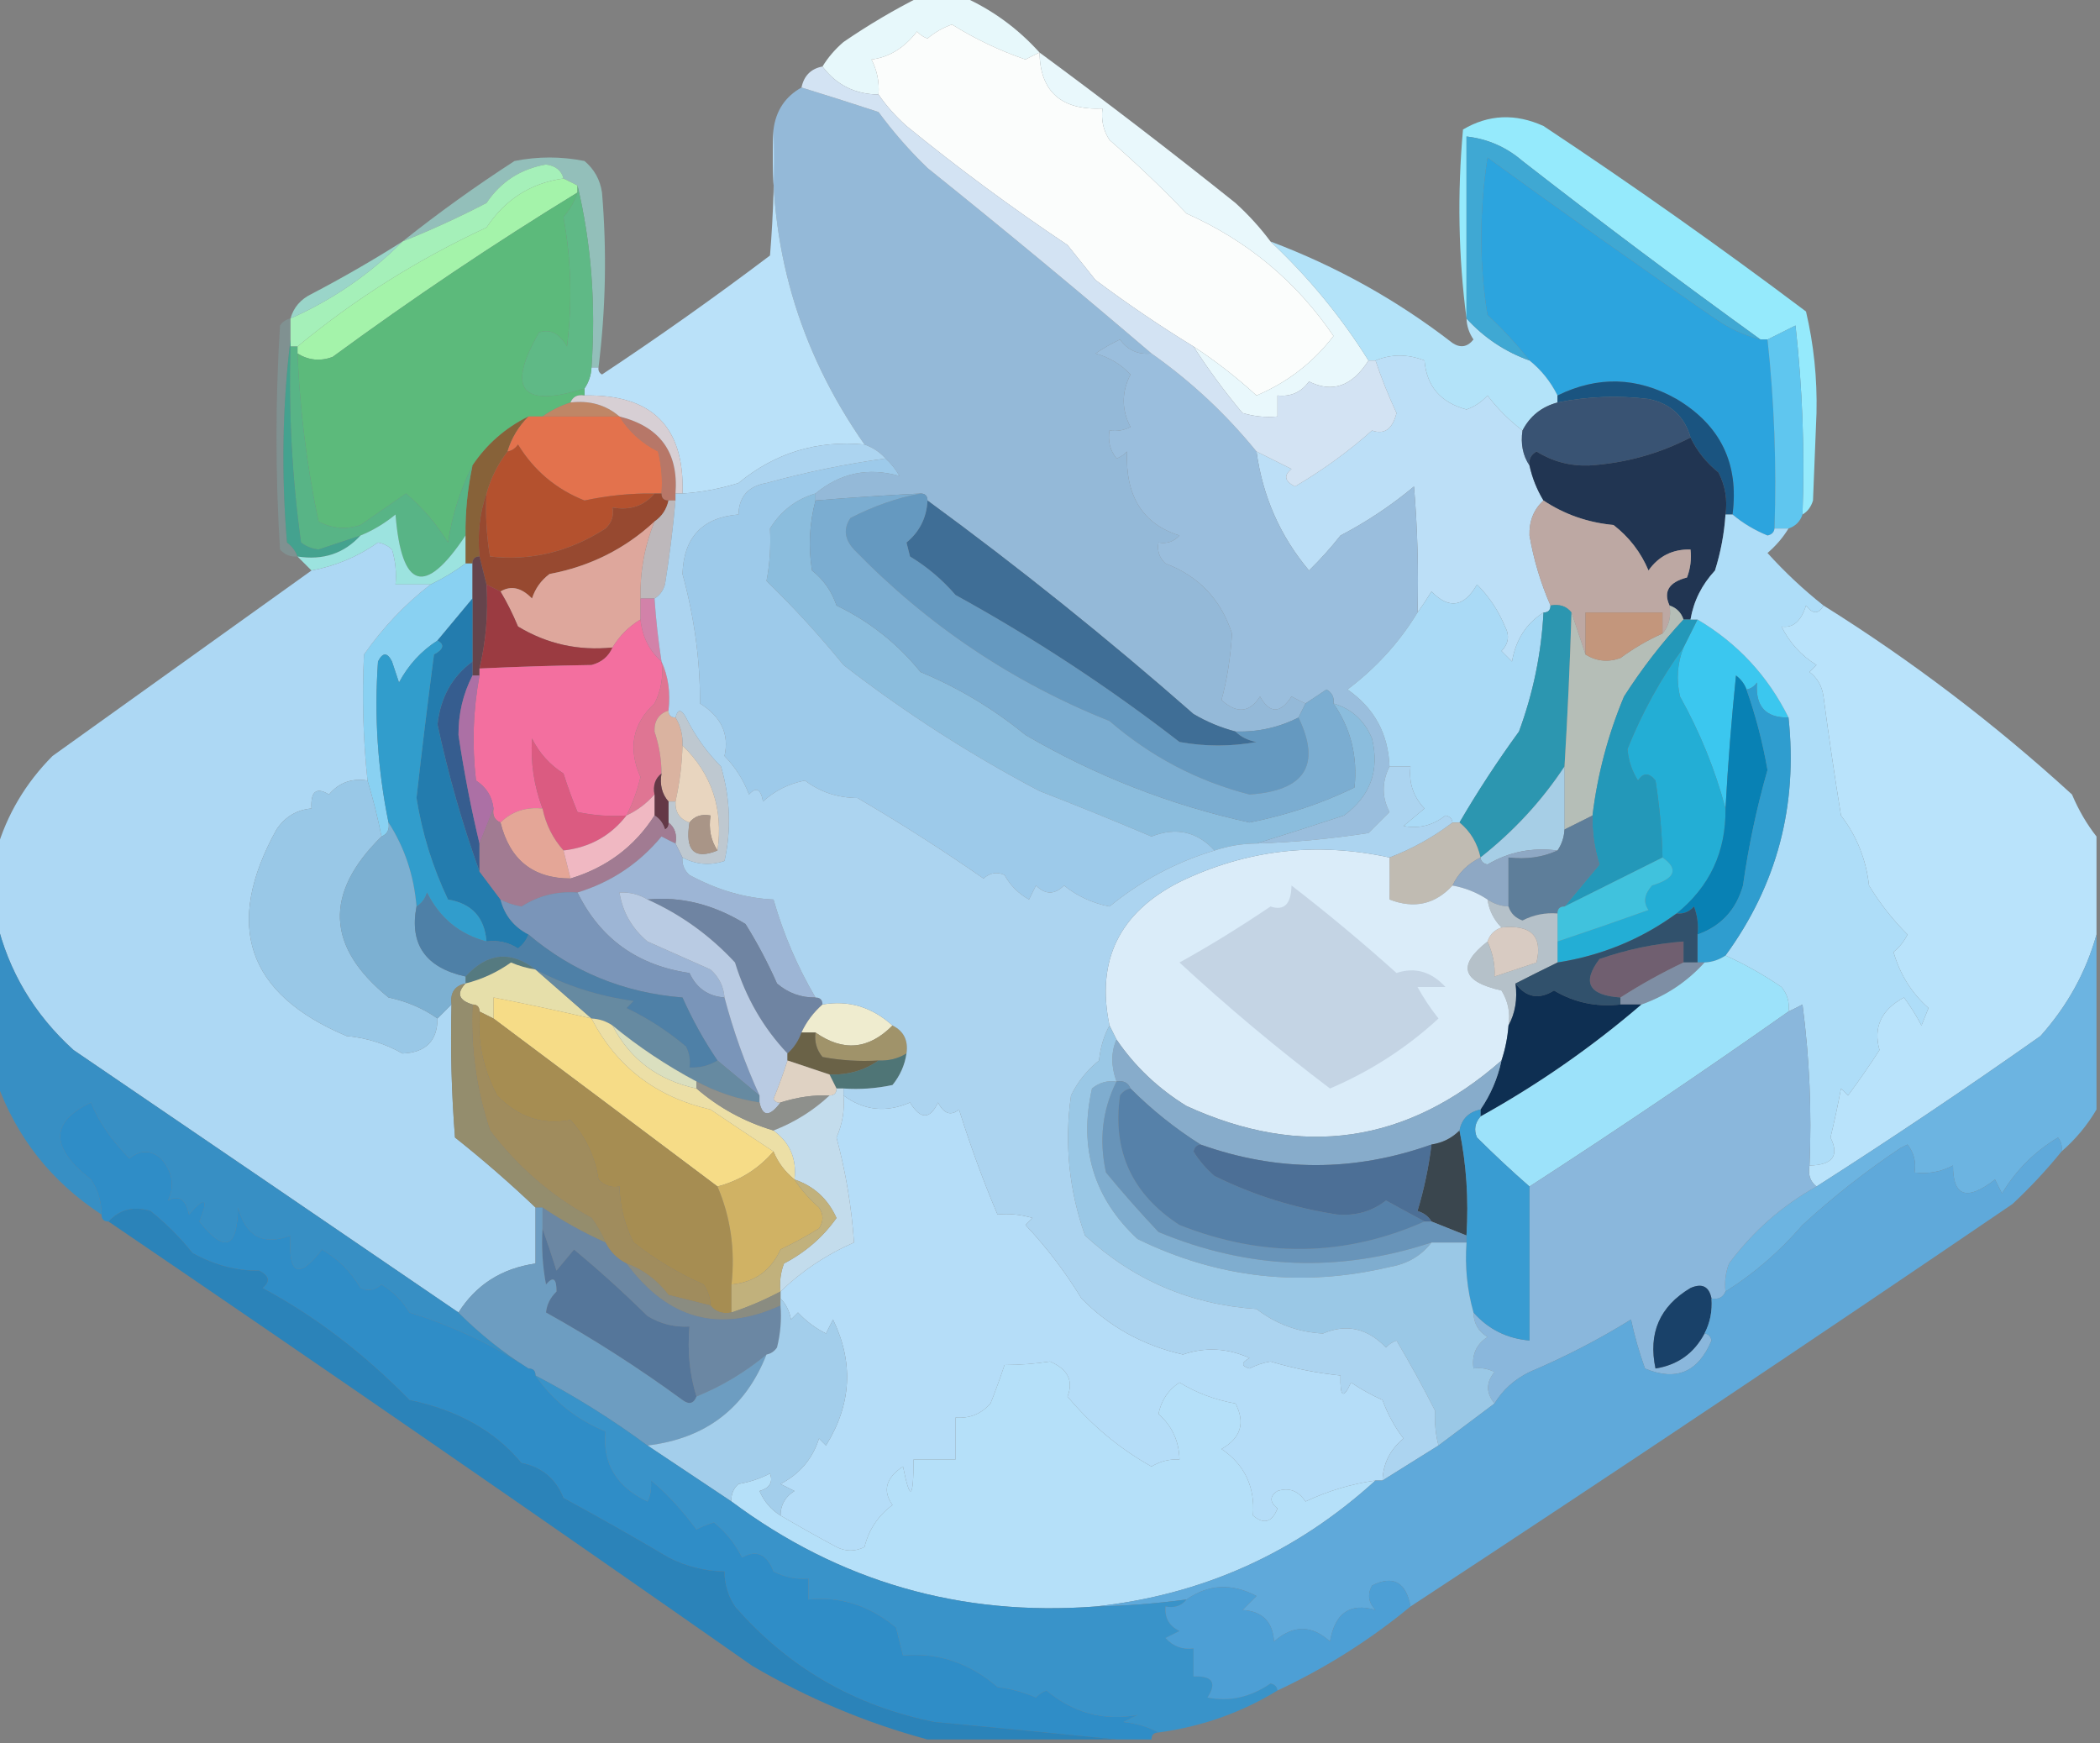 <?xml version="1.0" encoding="UTF-8"?>
<!DOCTYPE svg PUBLIC "-//W3C//DTD SVG 1.1//EN" "http://www.w3.org/Graphics/SVG/1.1/DTD/svg11.dtd">
<svg xmlns="http://www.w3.org/2000/svg" version="1.1" width="300px" height="249px" style="shape-rendering:geometricPrecision; text-rendering:geometricPrecision; image-rendering:optimizeQuality; fill-rule:evenodd; clip-rule:evenodd" xmlns:xlink="http://www.w3.org/1999/xlink">
<rect width="100%" height="100%" fill="#808080" stroke="none"/>
<g><path style="opacity:0.993" fill="#e7f8fb" d="M 131.5,-0.5 C 133.5,-0.5 135.5,-0.5 137.5,-0.5C 141.705,1.364 145.372,4.03 148.5,7.5C 147.85,7.804 147.183,8.137 146.5,8.5C 142.787,7.226 139.287,5.56 136,3.5C 134.715,3.95 133.548,4.617 132.5,5.5C 131.914,5.291 131.414,4.957 131,4.5C 129.169,6.855 127.003,8.188 124.5,8.5C 125.309,10.071 125.643,11.738 125.5,13.5C 122.148,13.47 119.482,12.137 117.5,9.5C 118.29,8.206 119.29,7.039 120.5,6C 124.096,3.539 127.763,1.373 131.5,-0.5 Z"/></g>
<g><path style="opacity:0.999" fill="#fbfdfc" d="M 148.5,7.5 C 148.598,13.093 151.598,15.76 157.5,15.5C 157.286,17.144 157.62,18.644 158.5,20C 162.318,23.318 165.985,26.818 169.5,30.5C 178.207,34.381 185.207,40.214 190.5,48C 187.592,51.79 183.926,54.624 179.5,56.5C 176.701,53.931 173.701,51.597 170.5,49.5C 165.732,46.58 161.066,43.413 156.5,40C 155.167,38.333 153.833,36.667 152.5,35C 144.507,29.659 136.84,23.992 129.5,18C 127.959,16.629 126.625,15.129 125.5,13.5C 125.643,11.738 125.309,10.071 124.5,8.5C 127.003,8.188 129.169,6.855 131,4.5C 131.414,4.957 131.914,5.291 132.5,5.5C 133.548,4.617 134.715,3.95 136,3.5C 139.287,5.56 142.787,7.226 146.5,8.5C 147.183,8.137 147.85,7.804 148.5,7.5 Z"/></g>
<g><path style="opacity:1" fill="#94b9d8" d="M 114.5,12.5 C 118.066,13.596 121.732,14.762 125.5,16C 127.598,18.854 129.931,21.521 132.5,24C 143.4,32.751 154.067,41.584 164.5,50.5C 162.61,50.703 161.11,50.037 160,48.5C 158.795,49.071 157.628,49.738 156.5,50.5C 158.51,51.065 160.176,52.065 161.5,53.5C 160.212,56.033 160.212,58.533 161.5,61C 160.552,61.483 159.552,61.65 158.5,61.5C 158.238,62.978 158.571,64.311 159.5,65.5C 160.086,65.291 160.586,64.957 161,64.5C 160.755,70.873 163.255,74.873 168.5,76.5C 167.675,77.386 166.675,77.719 165.5,77.5C 165.281,78.675 165.614,79.675 166.5,80.5C 171.24,82.294 174.407,85.627 176,90.5C 175.797,93.93 175.297,97.097 174.5,100C 176.679,101.987 178.512,101.82 180,99.5C 181.402,101.973 182.902,101.973 184.5,99.5C 185.183,99.863 185.85,100.196 186.5,100.5C 186.167,101.167 185.833,101.833 185.5,102.5C 182.692,103.929 179.692,104.595 176.5,104.5C 174.407,103.955 172.407,103.122 170.5,102C 158.248,91.24 145.581,81.074 132.5,71.5C 132.5,70.833 132.167,70.5 131.5,70.5C 126.493,70.751 121.493,71.084 116.5,71.5C 116.5,71.167 116.5,70.833 116.5,70.5C 120.059,67.555 124.059,66.722 128.5,68C 127.934,67.005 127.267,66.172 126.5,65.5C 125.71,64.599 124.71,63.932 123.5,63.5C 114.028,49.941 109.695,34.941 110.5,18.5C 110.845,15.802 112.178,13.802 114.5,12.5 Z"/></g>
<g><path style="opacity:0.995" fill="#e9f8fc" d="M 148.5,7.5 C 157.987,14.49 167.321,21.657 176.5,29C 178.373,30.704 180.04,32.537 181.5,34.5C 186.922,39.585 191.589,45.251 195.5,51.5C 193.178,55.174 190.345,56.174 187,54.5C 185.89,56.037 184.39,56.703 182.5,56.5C 182.5,57.5 182.5,58.5 182.5,59.5C 180.801,59.66 179.134,59.493 177.5,59C 174.949,55.956 172.616,52.789 170.5,49.5C 173.701,51.597 176.701,53.931 179.5,56.5C 183.926,54.624 187.592,51.79 190.5,48C 185.207,40.214 178.207,34.381 169.5,30.5C 165.985,26.818 162.318,23.318 158.5,20C 157.62,18.644 157.286,17.144 157.5,15.5C 151.598,15.76 148.598,13.093 148.5,7.5 Z"/></g>
<g><path style="opacity:0.991" fill="#95ebfd" d="M 257.5,73.5 C 257.832,64.475 257.498,55.475 256.5,46.5C 255.14,47.18 253.807,47.847 252.5,48.5C 252.167,48.5 251.833,48.5 251.5,48.5C 240.068,40.248 228.734,31.748 217.5,23C 215.182,21.007 212.516,19.841 209.5,19.5C 209.5,28.167 209.5,36.833 209.5,45.5C 208.343,36.676 208.176,27.676 209,18.5C 212.648,16.345 216.481,16.178 220.5,18C 233.263,26.465 245.763,35.298 258,44.5C 259.112,49.223 259.612,54.056 259.5,59C 259.333,63.167 259.167,67.333 259,71.5C 258.722,72.416 258.222,73.082 257.5,73.5 Z"/></g>
<g><path style="opacity:0.637" fill="#9fe4db" d="M 85.5,52.5 C 85.167,52.5 84.833,52.5 84.5,52.5C 85.136,43.435 84.47,34.769 82.5,26.5C 81.833,26.167 81.167,25.833 80.5,25.5C 80.209,24.351 79.376,23.684 78,23.5C 74.375,24.127 71.542,25.96 69.5,29C 65.631,31.014 61.631,32.848 57.5,34.5C 62.59,30.443 67.923,26.61 73.5,23C 76.833,22.333 80.167,22.333 83.5,23C 84.893,24.171 85.727,25.671 86,27.5C 86.705,35.861 86.538,44.194 85.5,52.5 Z"/></g>
<g><path style="opacity:1" fill="#a5f0b9" d="M 80.5,25.5 C 75.837,26.145 72.17,28.478 69.5,32.5C 59.631,37.085 50.631,42.752 42.5,49.5C 42.167,49.5 41.833,49.5 41.5,49.5C 41.5,49.167 41.5,48.833 41.5,48.5C 41.5,47.5 41.5,46.5 41.5,45.5C 47.537,42.818 52.87,39.151 57.5,34.5C 61.631,32.848 65.631,31.014 69.5,29C 71.542,25.96 74.375,24.127 78,23.5C 79.376,23.684 80.209,24.351 80.5,25.5 Z"/></g>
<g><path style="opacity:0.808" fill="#a0e8da" d="M 57.5,34.5 C 52.87,39.151 47.537,42.818 41.5,45.5C 41.937,43.926 42.937,42.759 44.5,42C 48.997,39.644 53.33,37.144 57.5,34.5 Z"/></g>
<g><path style="opacity:0.991" fill="#a4f4aa" d="M 80.5,25.5 C 81.167,25.833 81.833,26.167 82.5,26.5C 82.5,26.833 82.5,27.167 82.5,27.5C 70.546,34.817 58.879,42.651 47.5,51C 45.735,51.64 44.068,51.473 42.5,50.5C 42.5,50.167 42.5,49.833 42.5,49.5C 50.631,42.752 59.631,37.085 69.5,32.5C 72.17,28.478 75.837,26.145 80.5,25.5 Z"/></g>
<g><path style="opacity:1" fill="#2ca4de" d="M 251.5,48.5 C 251.833,48.5 252.167,48.5 252.5,48.5C 253.471,57.416 253.804,66.416 253.5,75.5C 253.44,76.043 253.107,76.376 252.5,76.5C 250.64,75.74 248.973,74.74 247.5,73.5C 248.454,66.241 245.787,60.741 239.5,57C 233.916,53.842 228.249,53.675 222.5,56.5C 221.516,54.52 220.183,52.853 218.5,51.5C 216.637,49.139 214.637,46.973 212.5,45C 211.319,37.79 211.319,30.29 212.5,22.5C 223.203,30.276 234.036,37.942 245,45.5C 246.978,46.906 249.145,47.906 251.5,48.5 Z"/></g>
<g><path style="opacity:1" fill="#bae1f9" d="M 110.5,18.5 C 109.695,34.941 114.028,49.941 123.5,63.5C 116.72,62.861 110.72,64.694 105.5,69C 102.883,69.822 100.216,70.322 97.5,70.5C 97.811,60.97 93.144,56.304 83.5,56.5C 83.5,56.167 83.5,55.833 83.5,55.5C 84.11,54.609 84.443,53.609 84.5,52.5C 84.833,52.5 85.167,52.5 85.5,52.5C 85.435,52.938 85.601,53.272 86,53.5C 94.176,48.079 102.176,42.412 110,36.5C 110.499,30.509 110.666,24.509 110.5,18.5 Z"/></g>
<g><path style="opacity:0.997" fill="#b3e3f9" d="M 181.5,34.5 C 190.919,38.041 199.586,42.875 207.5,49C 208.635,49.749 209.635,49.583 210.5,48.5C 209.873,47.583 209.539,46.583 209.5,45.5C 212.013,48.255 215.013,50.255 218.5,51.5C 220.183,52.853 221.516,54.52 222.5,56.5C 222.5,56.833 222.5,57.167 222.5,57.5C 220.225,58.111 218.559,59.445 217.5,61.5C 215.612,60.06 213.945,58.394 212.5,56.5C 211.672,57.415 210.672,58.081 209.5,58.5C 205.795,57.5 203.795,55.167 203.5,51.5C 201.09,50.562 198.756,50.562 196.5,51.5C 196.167,51.5 195.833,51.5 195.5,51.5C 191.589,45.251 186.922,39.585 181.5,34.5 Z"/></g>
<g><path style="opacity:1" fill="#3fa8d3" d="M 251.5,48.5 C 249.145,47.906 246.978,46.906 245,45.5C 234.036,37.942 223.203,30.276 212.5,22.5C 211.319,30.29 211.319,37.79 212.5,45C 214.637,46.973 216.637,49.139 218.5,51.5C 215.013,50.255 212.013,48.255 209.5,45.5C 209.5,36.833 209.5,28.167 209.5,19.5C 212.516,19.841 215.182,21.007 217.5,23C 228.734,31.748 240.068,40.248 251.5,48.5 Z"/></g>
<g><path style="opacity:1" fill="#5fb986" d="M 82.5,26.5 C 84.47,34.769 85.136,43.435 84.5,52.5C 84.443,53.609 84.11,54.609 83.5,55.5C 74.483,58.318 72.316,55.651 77,47.5C 78.566,46.939 79.899,47.606 81,49.5C 81.772,43.294 81.605,37.128 80.5,31C 81.43,29.923 82.096,28.756 82.5,27.5C 82.5,27.167 82.5,26.833 82.5,26.5 Z"/></g>
<g><path style="opacity:0.999" fill="#bcdff7" d="M 217.5,61.5 C 217.216,63.415 217.549,65.081 218.5,66.5C 218.893,68.284 219.559,69.951 220.5,71.5C 219.102,72.777 218.436,74.443 218.5,76.5C 219.104,79.976 220.104,83.309 221.5,86.5C 221.5,87.167 221.167,87.5 220.5,87.5C 218.041,89.052 216.541,91.385 216,94.5C 215.5,94 215,93.5 214.5,93C 215.517,91.951 215.684,90.784 215,89.5C 214.059,87.228 212.726,85.228 211,83.5C 209.166,86.734 206.999,87.067 204.5,84.5C 203.824,85.602 203.158,86.602 202.5,87.5C 202.666,81.491 202.499,75.491 202,69.5C 198.758,72.206 195.258,74.539 191.5,76.5C 190.099,78.277 188.599,79.944 187,81.5C 182.876,76.582 180.376,70.915 179.5,64.5C 181.14,65.32 182.807,66.153 184.5,67C 183.346,67.914 183.513,68.747 185,69.5C 189.015,67.127 192.682,64.461 196,61.5C 197.768,62.131 198.935,61.298 199.5,59C 198.349,56.535 197.349,54.035 196.5,51.5C 198.756,50.562 201.09,50.562 203.5,51.5C 203.795,55.167 205.795,57.5 209.5,58.5C 210.672,58.081 211.672,57.415 212.5,56.5C 213.945,58.394 215.612,60.06 217.5,61.5 Z"/></g>
<g><path style="opacity:1" fill="#5cba7b" d="M 82.5,27.5 C 82.096,28.756 81.43,29.923 80.5,31C 81.605,37.128 81.772,43.294 81,49.5C 79.899,47.606 78.566,46.939 77,47.5C 72.316,55.651 74.483,58.318 83.5,55.5C 83.5,55.833 83.5,56.167 83.5,56.5C 82.508,56.328 81.842,56.662 81.5,57.5C 80.005,57.989 78.671,58.655 77.5,59.5C 76.833,59.5 76.167,59.5 75.5,59.5C 72.21,61.124 69.543,63.457 67.5,66.5C 65.781,69.859 64.614,73.525 64,77.5C 62.382,74.879 60.382,72.546 58,70.5C 55.833,72 53.667,73.5 51.5,75C 49.432,75.687 47.432,75.52 45.5,74.5C 43.839,66.62 42.839,58.62 42.5,50.5C 44.068,51.473 45.735,51.64 47.5,51C 58.879,42.651 70.546,34.817 82.5,27.5 Z"/></g>
<g><path style="opacity:1" fill="#9abedd" d="M 164.5,50.5 C 170.134,54.467 175.134,59.134 179.5,64.5C 180.376,70.915 182.876,76.582 187,81.5C 188.599,79.944 190.099,78.277 191.5,76.5C 195.258,74.539 198.758,72.206 202,69.5C 202.499,75.491 202.666,81.491 202.5,87.5C 199.925,91.747 196.592,95.414 192.5,98.5C 196.328,101.156 198.328,104.823 198.5,109.5C 197.395,111.713 197.395,113.88 198.5,116C 197.5,117 196.5,118 195.5,119C 190.192,119.83 184.859,120.33 179.5,120.5C 183.576,119.239 187.743,117.906 192,116.5C 195.771,113.726 197.105,110.059 196,105.5C 194.924,102.921 193.091,101.254 190.5,100.5C 190.631,99.624 190.298,98.957 189.5,98.5C 188.482,99.192 187.482,99.859 186.5,100.5C 185.85,100.196 185.183,99.863 184.5,99.5C 182.902,101.973 181.402,101.973 180,99.5C 178.512,101.82 176.679,101.987 174.5,100C 175.297,97.097 175.797,93.93 176,90.5C 174.407,85.627 171.24,82.294 166.5,80.5C 165.614,79.675 165.281,78.675 165.5,77.5C 166.675,77.719 167.675,77.386 168.5,76.5C 163.255,74.873 160.755,70.873 161,64.5C 160.586,64.957 160.086,65.291 159.5,65.5C 158.571,64.311 158.238,62.978 158.5,61.5C 159.552,61.65 160.552,61.483 161.5,61C 160.212,58.533 160.212,56.033 161.5,53.5C 160.176,52.065 158.51,51.065 156.5,50.5C 157.628,49.738 158.795,49.071 160,48.5C 161.11,50.037 162.61,50.703 164.5,50.5 Z"/></g>
<g><path style="opacity:1" fill="#1a5480" d="M 247.5,73.5 C 247.167,73.5 246.833,73.5 246.5,73.5C 246.799,71.396 246.466,69.396 245.5,67.5C 243.763,66.103 242.429,64.436 241.5,62.5C 240.647,59.482 238.647,57.649 235.5,57C 231.141,56.466 226.808,56.632 222.5,57.5C 222.5,57.167 222.5,56.833 222.5,56.5C 228.249,53.675 233.916,53.842 239.5,57C 245.787,60.741 248.454,66.241 247.5,73.5 Z"/></g>
<g><path style="opacity:1" fill="#bf8666" d="M 81.5,57.5 C 84.228,57.171 86.561,57.837 88.5,59.5C 84.833,59.5 81.167,59.5 77.5,59.5C 78.671,58.655 80.005,57.989 81.5,57.5 Z"/></g>
<g><path style="opacity:1" fill="#395373" d="M 241.5,62.5 C 237.02,64.83 232.187,66.163 227,66.5C 224.287,66.589 221.787,65.922 219.5,64.5C 218.702,64.957 218.369,65.624 218.5,66.5C 217.549,65.081 217.216,63.415 217.5,61.5C 218.559,59.445 220.225,58.111 222.5,57.5C 226.808,56.632 231.141,56.466 235.5,57C 238.647,57.649 240.647,59.482 241.5,62.5 Z"/></g>
<g><path style="opacity:0.196" fill="#82d8da" d="M 41.5,45.5 C 41.5,46.5 41.5,47.5 41.5,48.5C 40.342,57.991 40.175,67.658 41,77.5C 41.717,78.044 42.217,78.711 42.5,79.5C 41.504,79.586 40.671,79.252 40,78.5C 39.333,67.833 39.333,57.167 40,46.5C 40.383,45.944 40.883,45.611 41.5,45.5 Z"/></g>
<g><path style="opacity:1" fill="#5fc6ef" d="M 257.5,73.5 C 257.167,74.5 256.5,75.167 255.5,75.5C 254.833,75.5 254.167,75.5 253.5,75.5C 253.804,66.416 253.471,57.416 252.5,48.5C 253.807,47.847 255.14,47.18 256.5,46.5C 257.498,55.475 257.832,64.475 257.5,73.5 Z"/></g>
<g><path style="opacity:1" fill="#b77768" d="M 88.5,59.5 C 94.281,60.942 96.948,64.609 96.5,70.5C 96.5,70.833 96.5,71.167 96.5,71.5C 96.167,71.5 95.833,71.5 95.5,71.5C 94.833,71.5 94.5,71.167 94.5,70.5C 94.662,68.473 94.496,66.473 94,64.5C 91.625,63.285 89.791,61.619 88.5,59.5 Z"/></g>
<g><path style="opacity:1" fill="#d7cfd4" d="M 81.5,57.5 C 81.842,56.662 82.508,56.328 83.5,56.5C 93.144,56.304 97.811,60.97 97.5,70.5C 97.167,70.5 96.833,70.5 96.5,70.5C 96.948,64.609 94.281,60.942 88.5,59.5C 86.561,57.837 84.228,57.171 81.5,57.5 Z"/></g>
<g><path style="opacity:1" fill="#d3e3f3" d="M 117.5,9.5 C 119.482,12.137 122.148,13.47 125.5,13.5C 126.625,15.129 127.959,16.629 129.5,18C 136.84,23.992 144.507,29.659 152.5,35C 153.833,36.667 155.167,38.333 156.5,40C 161.066,43.413 165.732,46.58 170.5,49.5C 172.616,52.789 174.949,55.956 177.5,59C 179.134,59.493 180.801,59.66 182.5,59.5C 182.5,58.5 182.5,57.5 182.5,56.5C 184.39,56.703 185.89,56.037 187,54.5C 190.345,56.174 193.178,55.174 195.5,51.5C 195.833,51.5 196.167,51.5 196.5,51.5C 197.349,54.035 198.349,56.535 199.5,59C 198.935,61.298 197.768,62.131 196,61.5C 192.682,64.461 189.015,67.127 185,69.5C 183.513,68.747 183.346,67.914 184.5,67C 182.807,66.153 181.14,65.32 179.5,64.5C 175.134,59.134 170.134,54.467 164.5,50.5C 154.067,41.584 143.4,32.751 132.5,24C 129.931,21.521 127.598,18.854 125.5,16C 121.732,14.762 118.066,13.596 114.5,12.5C 114.856,10.81 115.856,9.81 117.5,9.5 Z"/></g>
<g><path style="opacity:1" fill="#876239" d="M 75.5,59.5 C 74.075,60.922 73.075,62.589 72.5,64.5C 71.123,66.29 70.123,68.29 69.5,70.5C 68.523,73.287 68.19,76.287 68.5,79.5C 67.833,79.5 67.5,79.833 67.5,80.5C 67.167,80.5 66.833,80.5 66.5,80.5C 66.5,79.167 66.5,77.833 66.5,76.5C 66.46,73.119 66.793,69.786 67.5,66.5C 69.543,63.457 72.21,61.124 75.5,59.5 Z"/></g>
<g><path style="opacity:1" fill="#e3724d" d="M 75.5,59.5 C 76.167,59.5 76.833,59.5 77.5,59.5C 81.167,59.5 84.833,59.5 88.5,59.5C 89.791,61.619 91.625,63.285 94,64.5C 94.496,66.473 94.662,68.473 94.5,70.5C 94.167,70.5 93.833,70.5 93.5,70.5C 90.133,70.457 86.799,70.79 83.5,71.5C 79.445,69.889 76.279,67.222 74,63.5C 73.617,64.056 73.117,64.389 72.5,64.5C 73.075,62.589 74.075,60.922 75.5,59.5 Z"/></g>
<g><path style="opacity:1" fill="#58b486" d="M 41.5,49.5 C 41.833,49.5 42.167,49.5 42.5,49.5C 42.5,49.833 42.5,50.167 42.5,50.5C 42.839,58.62 43.839,66.62 45.5,74.5C 47.432,75.52 49.432,75.687 51.5,75C 53.667,73.5 55.833,72 58,70.5C 60.382,72.546 62.382,74.879 64,77.5C 64.614,73.525 65.781,69.859 67.5,66.5C 66.793,69.786 66.46,73.119 66.5,76.5C 60.705,85.224 57.372,84.224 56.5,73.5C 54.971,74.763 53.305,75.763 51.5,76.5C 49.516,77.156 47.516,77.822 45.5,78.5C 44.558,78.392 43.725,78.058 43,77.5C 41.724,68.212 41.224,58.879 41.5,49.5 Z"/></g>
<g><path style="opacity:1" fill="#8bbddd" d="M 116.5,70.5 C 116.5,70.833 116.5,71.167 116.5,71.5C 115.624,74.799 115.457,78.132 116,81.5C 117.659,82.817 118.826,84.484 119.5,86.5C 124.217,88.777 128.217,91.944 131.5,96C 136.914,98.255 141.914,101.255 146.5,105C 156.51,110.842 167.176,115.009 178.5,117.5C 183.828,116.449 188.828,114.782 193.5,112.5C 193.968,108.058 192.968,104.058 190.5,100.5C 193.091,101.254 194.924,102.921 196,105.5C 197.105,110.059 195.771,113.726 192,116.5C 187.743,117.906 183.576,119.239 179.5,120.5C 177.435,120.517 175.435,120.85 173.5,121.5C 171.021,118.791 168.021,118.124 164.5,119.5C 159.226,117.269 153.893,115.103 148.5,113C 138.657,107.83 129.324,101.83 120.5,95C 117.075,90.785 113.408,86.785 109.5,83C 109.964,80.595 110.131,78.095 110,75.5C 111.558,72.979 113.725,71.312 116.5,70.5 Z"/></g>
<g><path style="opacity:1" fill="#213552" d="M 241.5,62.5 C 242.429,64.436 243.763,66.103 245.5,67.5C 246.466,69.396 246.799,71.396 246.5,73.5C 246.322,76.216 245.822,78.883 245,81.5C 243.121,83.527 241.954,85.86 241.5,88.5C 241.167,88.5 240.833,88.5 240.5,88.5C 240.167,87.5 239.5,86.833 238.5,86.5C 237.59,84.499 238.423,83.165 241,82.5C 241.49,81.207 241.657,79.873 241.5,78.5C 238.951,78.441 236.951,79.441 235.5,81.5C 234.416,78.912 232.749,76.746 230.5,75C 226.82,74.652 223.486,73.485 220.5,71.5C 219.559,69.951 218.893,68.284 218.5,66.5C 218.369,65.624 218.702,64.957 219.5,64.5C 221.787,65.922 224.287,66.589 227,66.5C 232.187,66.163 237.02,64.83 241.5,62.5 Z"/></g>
<g><path style="opacity:1" fill="#974930" d="M 69.5,70.5 C 69.335,73.518 69.502,76.518 70,79.5C 75.836,80.167 81.336,78.834 86.5,75.5C 87.386,74.675 87.719,73.675 87.5,72.5C 90.01,72.947 92.01,72.28 93.5,70.5C 93.833,70.5 94.167,70.5 94.5,70.5C 94.5,71.167 94.833,71.5 95.5,71.5C 95.218,72.778 94.551,73.778 93.5,74.5C 89.282,78.415 84.282,80.915 78.5,82C 77.299,82.903 76.465,84.069 76,85.5C 74.494,83.935 72.994,83.601 71.5,84.5C 70.833,84.167 70.167,83.833 69.5,83.5C 69.167,82.167 68.833,80.833 68.5,79.5C 68.19,76.287 68.523,73.287 69.5,70.5 Z"/></g>
<g><path style="opacity:1" fill="#b4512e" d="M 93.5,70.5 C 92.01,72.28 90.01,72.947 87.5,72.5C 87.719,73.675 87.386,74.675 86.5,75.5C 81.336,78.834 75.836,80.167 70,79.5C 69.502,76.518 69.335,73.518 69.5,70.5C 70.123,68.29 71.123,66.29 72.5,64.5C 73.117,64.389 73.617,64.056 74,63.5C 76.279,67.222 79.445,69.889 83.5,71.5C 86.799,70.79 90.133,70.457 93.5,70.5 Z"/></g>
<g><path style="opacity:1" fill="#bda8a3" d="M 220.5,71.5 C 223.486,73.485 226.82,74.652 230.5,75C 232.749,76.746 234.416,78.912 235.5,81.5C 236.951,79.441 238.951,78.441 241.5,78.5C 241.657,79.873 241.49,81.207 241,82.5C 238.423,83.165 237.59,84.499 238.5,86.5C 238.768,88.099 238.434,89.432 237.5,90.5C 237.5,89.5 237.5,88.5 237.5,87.5C 233.833,87.5 230.167,87.5 226.5,87.5C 226.5,89.5 226.5,91.5 226.5,93.5C 225.833,91.5 225.167,89.5 224.5,87.5C 223.791,86.596 222.791,86.263 221.5,86.5C 220.104,83.309 219.104,79.976 218.5,76.5C 218.436,74.443 219.102,72.777 220.5,71.5 Z"/></g>
<g><path style="opacity:0.992" fill="#44a28f" d="M 41.5,48.5 C 41.5,48.833 41.5,49.167 41.5,49.5C 41.224,58.879 41.724,68.212 43,77.5C 43.725,78.058 44.558,78.392 45.5,78.5C 47.516,77.822 49.516,77.156 51.5,76.5C 49.155,79.075 46.155,80.075 42.5,79.5C 42.217,78.711 41.717,78.044 41,77.5C 40.175,67.658 40.342,57.991 41.5,48.5 Z"/></g>
<g><path style="opacity:0.992" fill="#9ce3df" d="M 66.5,76.5 C 66.5,77.833 66.5,79.167 66.5,80.5C 64.954,81.64 63.288,82.64 61.5,83.5C 59.833,83.5 58.167,83.5 56.5,83.5C 56.66,81.801 56.493,80.134 56,78.5C 55.439,77.978 54.772,77.645 54,77.5C 51.119,79.524 47.953,80.857 44.5,81.5C 43.833,80.833 43.167,80.167 42.5,79.5C 46.155,80.075 49.155,79.075 51.5,76.5C 53.305,75.763 54.971,74.763 56.5,73.5C 57.372,84.224 60.705,85.224 66.5,76.5 Z"/></g>
<g><path style="opacity:1" fill="#3f6e96" d="M 132.5,71.5 C 145.581,81.074 158.248,91.24 170.5,102C 172.407,103.122 174.407,103.955 176.5,104.5C 177.263,105.268 178.263,105.768 179.5,106C 175.833,106.667 172.167,106.667 168.5,106C 158.341,98.142 147.675,91.142 136.5,85C 134.612,82.81 132.445,80.977 130,79.5C 129.833,78.833 129.667,78.167 129.5,77.5C 131.376,75.952 132.376,73.952 132.5,71.5 Z"/></g>
<g><path style="opacity:1" fill="#bdb8bb" d="M 95.5,71.5 C 95.833,71.5 96.167,71.5 96.5,71.5C 96.142,75.509 95.642,79.509 95,83.5C 94.722,84.416 94.222,85.082 93.5,85.5C 92.833,85.5 92.167,85.5 91.5,85.5C 91.416,81.669 92.082,78.002 93.5,74.5C 94.551,73.778 95.218,72.778 95.5,71.5 Z"/></g>
<g><path style="opacity:1" fill="#dea79c" d="M 93.5,74.5 C 92.082,78.002 91.416,81.669 91.5,85.5C 91.5,86.5 91.5,87.5 91.5,88.5C 89.833,89.5 88.5,90.833 87.5,92.5C 82.635,92.999 78.135,91.999 74,89.5C 73.243,87.685 72.41,86.019 71.5,84.5C 72.994,83.601 74.494,83.935 76,85.5C 76.465,84.069 77.299,82.903 78.5,82C 84.282,80.915 89.282,78.415 93.5,74.5 Z"/></g>
<g><path style="opacity:1" fill="#89d1f2" d="M 66.5,80.5 C 66.833,80.5 67.167,80.5 67.5,80.5C 67.5,82.167 67.5,83.833 67.5,85.5C 65.863,87.475 64.196,89.475 62.5,91.5C 60.164,93.004 58.331,95.004 57,97.5C 56.667,96.5 56.333,95.5 56,94.5C 55.333,93.167 54.667,93.167 54,94.5C 53.45,102.236 53.95,109.903 55.5,117.5C 55.672,118.492 55.338,119.158 54.5,119.5C 53.957,116.782 53.291,114.115 52.5,111.5C 51.866,105.504 51.7,99.504 52,93.5C 54.731,89.606 57.898,86.272 61.5,83.5C 63.288,82.64 64.954,81.64 66.5,80.5 Z"/></g>
<g><path style="opacity:1" fill="#65444c" d="M 68.5,79.5 C 68.833,80.833 69.167,82.167 69.5,83.5C 69.763,87.6 69.43,91.6 68.5,95.5C 68.5,95.833 68.5,96.167 68.5,96.5C 68.167,96.5 67.833,96.5 67.5,96.5C 67.5,95.833 67.5,95.167 67.5,94.5C 67.5,91.5 67.5,88.5 67.5,85.5C 67.5,83.833 67.5,82.167 67.5,80.5C 67.5,79.833 67.833,79.5 68.5,79.5 Z"/></g>
<g><path style="opacity:1" fill="#6599c0" d="M 131.5,70.5 C 132.167,70.5 132.5,70.833 132.5,71.5C 132.376,73.952 131.376,75.952 129.5,77.5C 129.667,78.167 129.833,78.833 130,79.5C 132.445,80.977 134.612,82.81 136.5,85C 147.675,91.142 158.341,98.142 168.5,106C 172.167,106.667 175.833,106.667 179.5,106C 178.263,105.768 177.263,105.268 176.5,104.5C 179.692,104.595 182.692,103.929 185.5,102.5C 188.761,109.296 186.427,112.963 178.5,113.5C 171.065,111.59 164.399,108.09 158.5,103C 144.669,97.488 132.503,89.321 122,78.5C 120.632,77.007 120.465,75.507 121.5,74C 124.776,72.308 128.109,71.141 131.5,70.5 Z"/></g>
<g><path style="opacity:1" fill="#9b3b41" d="M 69.5,83.5 C 70.167,83.833 70.833,84.167 71.5,84.5C 72.41,86.019 73.243,87.685 74,89.5C 78.135,91.999 82.635,92.999 87.5,92.5C 86.942,93.79 85.942,94.623 84.5,95C 79.094,95.084 73.761,95.25 68.5,95.5C 69.43,91.6 69.763,87.6 69.5,83.5 Z"/></g>
<g><path style="opacity:1" fill="#d282a9" d="M 91.5,85.5 C 92.167,85.5 92.833,85.5 93.5,85.5C 93.704,88.518 94.037,91.518 94.5,94.5C 92.755,92.967 91.755,90.967 91.5,88.5C 91.5,87.5 91.5,86.5 91.5,85.5 Z"/></g>
<g><path style="opacity:1" fill="#add8f4" d="M 61.5,83.5 C 57.898,86.272 54.731,89.606 52,93.5C 51.7,99.504 51.866,105.504 52.5,111.5C 50.234,111.141 48.401,111.808 47,113.5C 45.187,112.391 44.354,113.058 44.5,115.5C 42.394,115.679 40.728,116.679 39.5,118.5C 31.927,132.164 35.26,141.997 49.5,148C 52.393,148.273 55.06,149.107 57.5,150.5C 60.82,150.362 62.487,148.695 62.5,145.5C 63.167,144.833 63.833,144.167 64.5,143.5C 64.334,149.842 64.501,156.175 65,162.5C 69.026,165.698 72.859,169.032 76.5,172.5C 76.5,175.167 76.5,177.833 76.5,180.5C 71.672,181.197 68.005,183.53 65.5,187.5C 47.224,175.02 28.891,162.52 10.5,150C 4.873,144.899 1.206,138.733 -0.5,131.5C -0.5,128.167 -0.5,124.833 -0.5,121.5C 0.979,116.387 3.646,111.887 7.5,108C 19.863,99.157 32.196,90.324 44.5,81.5C 47.953,80.857 51.119,79.524 54,77.5C 54.772,77.645 55.439,77.978 56,78.5C 56.493,80.134 56.66,81.801 56.5,83.5C 58.167,83.5 59.833,83.5 61.5,83.5 Z"/></g>
<g><path style="opacity:1" fill="#9dcaea" d="M 126.5,65.5 C 127.267,66.172 127.934,67.005 128.5,68C 124.059,66.722 120.059,67.555 116.5,70.5C 113.725,71.312 111.558,72.979 110,75.5C 110.131,78.095 109.964,80.595 109.5,83C 113.408,86.785 117.075,90.785 120.5,95C 129.324,101.83 138.657,107.83 148.5,113C 153.893,115.103 159.226,117.269 164.5,119.5C 168.021,118.124 171.021,118.791 173.5,121.5C 168.02,123.147 163.02,125.814 158.5,129.5C 156.051,129.02 153.885,128.02 152,126.5C 150.667,127.833 149.333,127.833 148,126.5C 147.667,127.167 147.333,127.833 147,128.5C 145.5,127.667 144.333,126.5 143.5,125C 142.451,124.508 141.451,124.674 140.5,125.5C 134.619,121.412 128.619,117.579 122.5,114C 119.633,113.971 117.133,113.138 115,111.5C 112.688,111.955 110.688,112.955 109,114.5C 108.683,112.699 108.016,112.366 107,113.5C 106.208,111.413 105.041,109.579 103.5,108C 104.202,104.887 103.035,102.387 100,100.5C 100.035,94.403 99.202,88.236 97.5,82C 97.667,76.76 100.334,73.927 105.5,73.5C 105.561,70.951 106.894,69.451 109.5,69C 115.224,67.432 120.89,66.266 126.5,65.5 Z"/></g>
<g><path style="opacity:1" fill="#aadaf6" d="M 220.5,87.5 C 220.193,93.341 219.026,99.008 217,104.5C 213.918,108.734 211.084,113.067 208.5,117.5C 208.167,117.5 207.833,117.5 207.5,117.5C 207.44,116.957 207.107,116.624 206.5,116.5C 204.669,117.929 202.669,118.429 200.5,118C 201.5,117.167 202.5,116.333 203.5,115.5C 201.896,113.821 201.229,111.821 201.5,109.5C 200.5,109.5 199.5,109.5 198.5,109.5C 198.328,104.823 196.328,101.156 192.5,98.5C 196.592,95.414 199.925,91.747 202.5,87.5C 203.158,86.602 203.824,85.602 204.5,84.5C 206.999,87.067 209.166,86.734 211,83.5C 212.726,85.228 214.059,87.228 215,89.5C 215.684,90.784 215.517,91.951 214.5,93C 215,93.5 215.5,94 216,94.5C 216.541,91.385 218.041,89.052 220.5,87.5 Z"/></g>
<g><path style="opacity:1" fill="#7badd1" d="M 131.5,70.5 C 128.109,71.141 124.776,72.308 121.5,74C 120.465,75.507 120.632,77.007 122,78.5C 132.503,89.321 144.669,97.488 158.5,103C 164.399,108.09 171.065,111.59 178.5,113.5C 186.427,112.963 188.761,109.296 185.5,102.5C 185.833,101.833 186.167,101.167 186.5,100.5C 187.482,99.859 188.482,99.192 189.5,98.5C 190.298,98.957 190.631,99.624 190.5,100.5C 192.968,104.058 193.968,108.058 193.5,112.5C 188.828,114.782 183.828,116.449 178.5,117.5C 167.176,115.009 156.51,110.842 146.5,105C 141.914,101.255 136.914,98.255 131.5,96C 128.217,91.944 124.217,88.777 119.5,86.5C 118.826,84.484 117.659,82.817 116,81.5C 115.457,78.132 115.624,74.799 116.5,71.5C 121.493,71.084 126.493,70.751 131.5,70.5 Z"/></g>
<g><path style="opacity:1" fill="#f36f9f" d="M 91.5,88.5 C 91.755,90.967 92.755,92.967 94.5,94.5C 94.799,96.604 94.466,98.604 93.5,100.5C 90.349,103.424 89.682,106.924 91.5,111C 91.046,112.939 90.379,114.772 89.5,116.5C 87.143,116.663 84.81,116.497 82.5,116C 81.76,114.215 81.093,112.382 80.5,110.5C 78.541,109.252 77.041,107.585 76,105.5C 75.786,108.934 76.286,112.267 77.5,115.5C 75.102,115.259 73.102,115.926 71.5,117.5C 70.662,117.158 70.328,116.492 70.5,115.5C 70.315,113.804 69.481,112.471 68,111.5C 67.412,106.472 67.578,101.472 68.5,96.5C 68.5,96.167 68.5,95.833 68.5,95.5C 73.761,95.25 79.094,95.084 84.5,95C 85.942,94.623 86.942,93.79 87.5,92.5C 88.5,90.833 89.833,89.5 91.5,88.5 Z"/></g>
<g><path style="opacity:1" fill="#365d8f" d="M 67.5,94.5 C 67.5,95.167 67.5,95.833 67.5,96.5C 66.147,99.137 65.481,101.97 65.5,105C 66.3,110.339 67.3,115.506 68.5,120.5C 68.5,121.833 68.5,123.167 68.5,124.5C 66.058,117.746 64.058,110.746 62.5,103.5C 62.919,99.65 64.585,96.65 67.5,94.5 Z"/></g>
<g><path style="opacity:1" fill="#ac70a5" d="M 67.5,96.5 C 67.833,96.5 68.167,96.5 68.5,96.5C 67.578,101.472 67.412,106.472 68,111.5C 69.481,112.471 70.315,113.804 70.5,115.5C 69.833,117.167 69.167,118.833 68.5,120.5C 67.3,115.506 66.3,110.339 65.5,105C 65.481,101.97 66.147,99.137 67.5,96.5 Z"/></g>
<g><path style="opacity:1" fill="#2c96b0" d="M 221.5,86.5 C 222.791,86.263 223.791,86.596 224.5,87.5C 224.277,94.84 223.944,102.173 223.5,109.5C 220.262,114.41 216.262,118.743 211.5,122.5C 211.047,120.435 210.047,118.768 208.5,117.5C 211.084,113.067 213.918,108.734 217,104.5C 219.026,99.008 220.193,93.341 220.5,87.5C 221.167,87.5 221.5,87.167 221.5,86.5 Z"/></g>
<g><path style="opacity:1" fill="#3bc7ef" d="M 242.5,88.5 C 248.219,91.885 252.552,96.552 255.5,102.5C 252.234,102.567 250.734,100.901 251,97.5C 250.617,98.056 250.117,98.389 249.5,98.5C 249.217,97.711 248.717,97.044 248,96.5C 247.349,102.827 246.849,109.16 246.5,115.5C 245.013,109.938 242.846,104.604 240,99.5C 239.444,97.115 239.61,94.782 240.5,92.5C 241.167,91.167 241.833,89.833 242.5,88.5 Z"/></g>
<g><path style="opacity:1" fill="#23aed5" d="M 240.5,92.5 C 239.61,94.782 239.444,97.115 240,99.5C 242.846,104.604 245.013,109.938 246.5,115.5C 246.582,121.667 244.249,126.667 239.5,130.5C 234.482,134.168 228.816,136.502 222.5,137.5C 222.5,136.5 222.5,135.5 222.5,134.5C 226.784,133.067 231.118,131.567 235.5,130C 234.72,128.927 234.887,127.76 236,126.5C 239.339,125.487 239.839,124.153 237.5,122.5C 237.425,118.891 237.092,115.224 236.5,111.5C 235.575,110.359 234.741,110.359 234,111.5C 233.125,110.127 232.625,108.627 232.5,107C 234.6,101.764 237.266,96.931 240.5,92.5 Z"/></g>
<g><path style="opacity:1" fill="#b5beb7" d="M 238.5,86.5 C 239.5,86.833 240.167,87.5 240.5,88.5C 237.389,91.846 234.555,95.513 232,99.5C 229.717,104.964 228.217,110.631 227.5,116.5C 226.167,117.167 224.833,117.833 223.5,118.5C 223.5,115.5 223.5,112.5 223.5,109.5C 223.944,102.173 224.277,94.84 224.5,87.5C 225.167,89.5 225.833,91.5 226.5,93.5C 228.068,94.473 229.735,94.64 231.5,94C 233.388,92.606 235.388,91.44 237.5,90.5C 238.434,89.432 238.768,88.099 238.5,86.5 Z"/></g>
<g><path style="opacity:1" fill="#c3967c" d="M 237.5,90.5 C 235.388,91.44 233.388,92.606 231.5,94C 229.735,94.64 228.068,94.473 226.5,93.5C 226.5,91.5 226.5,89.5 226.5,87.5C 230.167,87.5 233.833,87.5 237.5,87.5C 237.5,88.5 237.5,89.5 237.5,90.5 Z"/></g>
<g><path style="opacity:1" fill="#b9e3fb" d="M 260.5,86.5 C 273.121,94.402 284.954,103.402 296,113.5C 296.941,115.727 298.108,117.727 299.5,119.5C 299.5,124.167 299.5,128.833 299.5,133.5C 298.012,138.862 295.345,143.695 291.5,148C 280.977,155.425 270.31,162.591 259.5,169.5C 258.596,168.791 258.263,167.791 258.5,166.5C 261.796,166.438 262.796,165.105 261.5,162.5C 262.064,160.181 262.564,157.847 263,155.5C 263.333,155.833 263.667,156.167 264,156.5C 265.587,154.368 267.087,152.202 268.5,150C 267.586,146.745 268.753,144.245 272,142.5C 272.923,143.759 273.757,145.092 274.5,146.5C 274.833,145.667 275.167,144.833 275.5,144C 273.102,141.888 271.435,139.221 270.5,136C 271.357,135.311 272.023,134.478 272.5,133.5C 270.404,131.406 268.571,129.073 267,126.5C 266.589,122.77 265.256,119.436 263,116.5C 262.085,110.845 261.251,105.179 260.5,99.5C 260.291,98.005 259.624,96.839 258.5,96C 258.833,95.667 259.167,95.333 259.5,95C 257.308,93.641 255.641,91.808 254.5,89.5C 256.132,89.761 257.299,88.761 258,86.5C 258.977,87.774 259.811,87.774 260.5,86.5 Z"/></g>
<g><path style="opacity:1" fill="#df7593" d="M 94.5,94.5 C 95.468,96.607 95.802,98.941 95.5,101.5C 94.12,101.962 93.453,102.962 93.5,104.5C 94.156,106.453 94.489,108.453 94.5,110.5C 93.596,111.209 93.263,112.209 93.5,113.5C 92.363,114.789 91.03,115.789 89.5,116.5C 90.379,114.772 91.046,112.939 91.5,111C 89.682,106.924 90.349,103.424 93.5,100.5C 94.466,98.604 94.799,96.604 94.5,94.5 Z"/></g>
<g><path style="opacity:1" fill="#dab3a0" d="M 95.5,101.5 C 95.5,102.167 95.833,102.5 96.5,102.5C 97.234,103.708 97.567,105.041 97.5,106.5C 97.425,109.206 97.092,111.873 96.5,114.5C 96.167,114.5 95.833,114.5 95.5,114.5C 94.566,113.432 94.232,112.099 94.5,110.5C 94.489,108.453 94.156,106.453 93.5,104.5C 93.453,102.962 94.12,101.962 95.5,101.5 Z"/></g>
<g><path style="opacity:1" fill="#2398b9" d="M 240.5,88.5 C 240.833,88.5 241.167,88.5 241.5,88.5C 241.833,88.5 242.167,88.5 242.5,88.5C 241.833,89.833 241.167,91.167 240.5,92.5C 237.266,96.931 234.6,101.764 232.5,107C 232.625,108.627 233.125,110.127 234,111.5C 234.741,110.359 235.575,110.359 236.5,111.5C 237.092,115.224 237.425,118.891 237.5,122.5C 232.902,124.799 228.235,127.132 223.5,129.5C 225.121,127.539 226.787,125.539 228.5,123.5C 227.777,121.218 227.443,118.884 227.5,116.5C 228.217,110.631 229.717,104.964 232,99.5C 234.555,95.513 237.389,91.846 240.5,88.5 Z"/></g>
<g><path style="opacity:1" fill="#bec8d0" d="M 97.5,122.5 C 97.167,121.833 96.833,121.167 96.5,120.5C 96.737,119.209 96.404,118.209 95.5,117.5C 95.5,116.5 95.5,115.5 95.5,114.5C 95.833,114.5 96.167,114.5 96.5,114.5C 96.427,116.027 97.094,117.027 98.5,117.5C 97.839,121.517 99.172,122.851 102.5,121.5C 103.351,115.561 101.684,110.561 97.5,106.5C 97.567,105.041 97.234,103.708 96.5,102.5C 96.81,101.262 97.31,101.262 98,102.5C 99.311,105.135 100.978,107.469 103,109.5C 104.324,114.039 104.49,118.539 103.5,123C 101.402,123.678 99.402,123.511 97.5,122.5 Z"/></g>
<g><path style="opacity:1" fill="#237cae" d="M 67.5,85.5 C 67.5,88.5 67.5,91.5 67.5,94.5C 64.585,96.65 62.919,99.65 62.5,103.5C 64.058,110.746 66.058,117.746 68.5,124.5C 69.5,125.833 70.5,127.167 71.5,128.5C 72.08,130.749 73.413,132.415 75.5,133.5C 75.217,134.289 74.717,134.956 74,135.5C 72.644,134.62 71.144,134.286 69.5,134.5C 69.234,131.067 67.401,129.067 64,128.5C 61.806,123.895 60.306,119.062 59.5,114C 60.261,107.209 61.095,100.375 62,93.5C 63.38,92.745 63.547,92.078 62.5,91.5C 64.196,89.475 65.863,87.475 67.5,85.5 Z"/></g>
<g><path style="opacity:1" fill="#e8d5bf" d="M 97.5,106.5 C 101.684,110.561 103.351,115.561 102.5,121.5C 101.549,120.081 101.216,118.415 101.5,116.5C 100.209,116.263 99.209,116.596 98.5,117.5C 97.094,117.027 96.427,116.027 96.5,114.5C 97.092,111.873 97.425,109.206 97.5,106.5 Z"/></g>
<g><path style="opacity:1" fill="#db5b81" d="M 89.5,116.5 C 87.244,119.405 84.244,121.072 80.5,121.5C 78.975,119.784 77.975,117.784 77.5,115.5C 76.286,112.267 75.786,108.934 76,105.5C 77.041,107.585 78.541,109.252 80.5,110.5C 81.093,112.382 81.76,114.215 82.5,116C 84.81,116.497 87.143,116.663 89.5,116.5 Z"/></g>
<g><path style="opacity:1" fill="#643846" d="M 94.5,110.5 C 94.232,112.099 94.566,113.432 95.5,114.5C 95.5,115.5 95.5,116.5 95.5,117.5C 95.565,117.938 95.399,118.272 95,118.5C 94.722,117.584 94.222,116.918 93.5,116.5C 93.5,115.5 93.5,114.5 93.5,113.5C 93.263,112.209 93.596,111.209 94.5,110.5 Z"/></g>
<g><path style="opacity:1" fill="#e4a697" d="M 77.5,115.5 C 77.975,117.784 78.975,119.784 80.5,121.5C 80.833,122.833 81.167,124.167 81.5,125.5C 76.15,125.495 72.817,122.828 71.5,117.5C 73.102,115.926 75.102,115.259 77.5,115.5 Z"/></g>
<g><path style="opacity:1" fill="#a6cee6" d="M 223.5,109.5 C 223.5,112.5 223.5,115.5 223.5,118.5C 223.443,119.609 223.11,120.609 222.5,121.5C 218.869,121.032 215.535,121.699 212.5,123.5C 211.893,123.376 211.56,123.043 211.5,122.5C 216.262,118.743 220.262,114.41 223.5,109.5 Z"/></g>
<g><path style="opacity:1" fill="#aeddf8" d="M 246.5,73.5 C 246.833,73.5 247.167,73.5 247.5,73.5C 248.973,74.74 250.64,75.74 252.5,76.5C 253.107,76.376 253.44,76.043 253.5,75.5C 254.167,75.5 254.833,75.5 255.5,75.5C 254.71,76.794 253.71,77.961 252.5,79C 254.967,81.73 257.633,84.23 260.5,86.5C 259.811,87.774 258.977,87.774 258,86.5C 257.299,88.761 256.132,89.761 254.5,89.5C 255.641,91.808 257.308,93.641 259.5,95C 259.167,95.333 258.833,95.667 258.5,96C 259.624,96.839 260.291,98.005 260.5,99.5C 261.251,105.179 262.085,110.845 263,116.5C 265.256,119.436 266.589,122.77 267,126.5C 268.571,129.073 270.404,131.406 272.5,133.5C 272.023,134.478 271.357,135.311 270.5,136C 271.435,139.221 273.102,141.888 275.5,144C 275.167,144.833 274.833,145.667 274.5,146.5C 273.757,145.092 272.923,143.759 272,142.5C 268.753,144.245 267.586,146.745 268.5,150C 267.087,152.202 265.587,154.368 264,156.5C 263.667,156.167 263.333,155.833 263,155.5C 262.564,157.847 262.064,160.181 261.5,162.5C 262.796,165.105 261.796,166.438 258.5,166.5C 258.831,158.804 258.497,151.138 257.5,143.5C 256.817,143.863 256.15,144.196 255.5,144.5C 255.67,143.178 255.337,142.011 254.5,141C 251.927,139.244 249.26,137.744 246.5,136.5C 253.854,126.424 256.854,115.091 255.5,102.5C 252.552,96.552 248.219,91.885 242.5,88.5C 242.167,88.5 241.833,88.5 241.5,88.5C 241.954,85.86 243.121,83.527 245,81.5C 245.822,78.883 246.322,76.216 246.5,73.5 Z"/></g>
<g><path style="opacity:1" fill="#a99587" d="M 102.5,121.5 C 99.172,122.851 97.839,121.517 98.5,117.5C 99.209,116.596 100.209,116.263 101.5,116.5C 101.216,118.415 101.549,120.081 102.5,121.5 Z"/></g>
<g><path style="opacity:1" fill="#319dcc" d="M 62.5,91.5 C 63.547,92.078 63.38,92.745 62,93.5C 61.095,100.375 60.261,107.209 59.5,114C 60.306,119.062 61.806,123.895 64,128.5C 67.401,129.067 69.234,131.067 69.5,134.5C 65.638,133.476 62.805,131.143 61,127.5C 60.722,128.416 60.222,129.082 59.5,129.5C 59.139,125.085 57.806,121.085 55.5,117.5C 53.95,109.903 53.45,102.236 54,94.5C 54.667,93.167 55.333,93.167 56,94.5C 56.333,95.5 56.667,96.5 57,97.5C 58.331,95.004 60.164,93.004 62.5,91.5 Z"/></g>
<g><path style="opacity:1" fill="#f0b8c2" d="M 93.5,113.5 C 93.5,114.5 93.5,115.5 93.5,116.5C 90.66,120.933 86.66,123.933 81.5,125.5C 81.167,124.167 80.833,122.833 80.5,121.5C 84.244,121.072 87.244,119.405 89.5,116.5C 91.03,115.789 92.363,114.789 93.5,113.5 Z"/></g>
<g><path style="opacity:1" fill="#0881b4" d="M 249.5,98.5 C 250.822,102.255 251.822,106.088 252.5,110C 250.956,115.383 249.79,120.883 249,126.5C 248.011,129.987 245.845,132.32 242.5,133.5C 242.657,132.127 242.49,130.793 242,129.5C 241.329,130.252 240.496,130.586 239.5,130.5C 244.249,126.667 246.582,121.667 246.5,115.5C 246.849,109.16 247.349,102.827 248,96.5C 248.717,97.044 249.217,97.711 249.5,98.5 Z"/></g>
<g><path style="opacity:1" fill="#99c8e7" d="M 52.5,111.5 C 53.291,114.115 53.957,116.782 54.5,119.5C 46.258,127.613 46.591,135.28 55.5,142.5C 58.127,143.058 60.46,144.058 62.5,145.5C 62.487,148.695 60.82,150.362 57.5,150.5C 55.06,149.107 52.393,148.273 49.5,148C 35.26,141.997 31.927,132.164 39.5,118.5C 40.728,116.679 42.394,115.679 44.5,115.5C 44.354,113.058 45.187,112.391 47,113.5C 48.401,111.808 50.234,111.141 52.5,111.5 Z"/></g>
<g><path style="opacity:1" fill="#c0bbb2" d="M 207.5,117.5 C 207.833,117.5 208.167,117.5 208.5,117.5C 210.047,118.768 211.047,120.435 211.5,122.5C 209.659,123.402 208.326,124.736 207.5,126.5C 205.012,129.199 202.012,129.865 198.5,128.5C 198.527,126.473 198.527,124.473 198.5,122.5C 201.735,121.267 204.735,119.601 207.5,117.5 Z"/></g>
<g><path style="opacity:1" fill="#8ea8c4" d="M 222.5,121.5 C 220.393,122.468 218.059,122.802 215.5,122.5C 215.5,124.833 215.5,127.167 215.5,129.5C 214.391,129.443 213.391,129.11 212.5,128.5C 210.989,127.498 209.322,126.831 207.5,126.5C 208.326,124.736 209.659,123.402 211.5,122.5C 211.56,123.043 211.893,123.376 212.5,123.5C 215.535,121.699 218.869,121.032 222.5,121.5 Z"/></g>
<g><path style="opacity:1" fill="#a17b92" d="M 70.5,115.5 C 70.328,116.492 70.662,117.158 71.5,117.5C 72.817,122.828 76.15,125.495 81.5,125.5C 86.66,123.933 90.66,120.933 93.5,116.5C 94.222,116.918 94.722,117.584 95,118.5C 95.399,118.272 95.565,117.938 95.5,117.5C 96.404,118.209 96.737,119.209 96.5,120.5C 95.85,120.196 95.183,119.863 94.5,119.5C 91.303,123.362 87.303,126.028 82.5,127.5C 79.568,127.284 76.902,127.951 74.5,129.5C 73.416,129.315 72.416,128.982 71.5,128.5C 70.5,127.167 69.5,125.833 68.5,124.5C 68.5,123.167 68.5,121.833 68.5,120.5C 69.167,118.833 69.833,117.167 70.5,115.5 Z"/></g>
<g><path style="opacity:1" fill="#5e7e9a" d="M 227.5,116.5 C 227.443,118.884 227.777,121.218 228.5,123.5C 226.787,125.539 225.121,127.539 223.5,129.5C 222.833,129.5 222.5,129.833 222.5,130.5C 220.738,130.357 219.071,130.691 217.5,131.5C 216.478,131.145 215.811,130.478 215.5,129.5C 215.5,127.167 215.5,124.833 215.5,122.5C 218.059,122.802 220.393,122.468 222.5,121.5C 223.11,120.609 223.443,119.609 223.5,118.5C 224.833,117.833 226.167,117.167 227.5,116.5 Z"/></g>
<g><path style="opacity:1" fill="#2f9dcf" d="M 255.5,102.5 C 256.854,115.091 253.854,126.424 246.5,136.5C 245.609,137.11 244.609,137.443 243.5,137.5C 243.167,137.5 242.833,137.5 242.5,137.5C 242.5,136.167 242.5,134.833 242.5,133.5C 245.845,132.32 248.011,129.987 249,126.5C 249.79,120.883 250.956,115.383 252.5,110C 251.822,106.088 250.822,102.255 249.5,98.5C 250.117,98.389 250.617,98.056 251,97.5C 250.734,100.901 252.234,102.567 255.5,102.5 Z"/></g>
<g><path style="opacity:1" fill="#40c2dd" d="M 237.5,122.5 C 239.839,124.153 239.339,125.487 236,126.5C 234.887,127.76 234.72,128.927 235.5,130C 231.118,131.567 226.784,133.067 222.5,134.5C 222.5,133.167 222.5,131.833 222.5,130.5C 222.5,129.833 222.833,129.5 223.5,129.5C 228.235,127.132 232.902,124.799 237.5,122.5 Z"/></g>
<g><path style="opacity:1" fill="#b5c1c9" d="M 212.5,128.5 C 213.391,129.11 214.391,129.443 215.5,129.5C 215.811,130.478 216.478,131.145 217.5,131.5C 219.071,130.691 220.738,130.357 222.5,130.5C 222.5,131.833 222.5,133.167 222.5,134.5C 222.5,135.5 222.5,136.5 222.5,137.5C 220.426,138.514 218.426,139.514 216.5,140.5C 216.795,142.735 216.461,144.735 215.5,146.5C 215.785,144.712 215.452,143.045 214.5,141.5C 208.819,140.231 208.152,137.897 212.5,134.5C 213.278,136.225 213.611,137.891 213.5,139.5C 215.5,138.833 217.5,138.167 219.5,137.5C 220.401,133.728 218.734,132.062 214.5,132.5C 213.4,131.395 212.733,130.062 212.5,128.5 Z"/></g>
<g><path style="opacity:1" fill="#d8cbc2" d="M 214.5,132.5 C 218.734,132.062 220.401,133.728 219.5,137.5C 217.5,138.167 215.5,138.833 213.5,139.5C 213.611,137.891 213.278,136.225 212.5,134.5C 212.833,133.5 213.5,132.833 214.5,132.5 Z"/></g>
<g><path style="opacity:1" fill="#9db5d5" d="M 96.5,120.5 C 96.833,121.167 97.167,121.833 97.5,122.5C 97.414,123.496 97.748,124.329 98.5,125C 102.475,127.151 106.475,128.318 110.5,128.5C 111.928,133.465 113.928,138.132 116.5,142.5C 114.418,142.528 112.584,141.861 111,140.5C 109.682,137.523 108.182,134.69 106.5,132C 101.956,129.203 97.29,128.036 92.5,128.5C 91.292,127.766 89.959,127.433 88.5,127.5C 88.933,130.285 90.266,132.619 92.5,134.5C 95.49,135.831 98.49,137.164 101.5,138.5C 102.705,139.577 103.372,140.91 103.5,142.5C 101.156,142.325 99.489,141.158 98.5,139C 91.084,137.927 85.75,134.094 82.5,127.5C 87.303,126.028 91.303,123.362 94.5,119.5C 95.183,119.863 95.85,120.196 96.5,120.5 Z"/></g>
<g><path style="opacity:1" fill="#6f84a2" d="M 92.5,128.5 C 97.29,128.036 101.956,129.203 106.5,132C 108.182,134.69 109.682,137.523 111,140.5C 112.584,141.861 114.418,142.528 116.5,142.5C 117.167,142.5 117.5,142.833 117.5,143.5C 116.211,144.637 115.211,145.97 114.5,147.5C 114.068,148.71 113.401,149.71 112.5,150.5C 109.033,146.833 106.533,142.499 105,137.5C 101.422,133.633 97.255,130.633 92.5,128.5 Z"/></g>
<g><path style="opacity:1" fill="#705f70" d="M 240.5,137.5 C 237.378,138.982 234.378,140.649 231.5,142.5C 226.959,142.185 225.959,140.351 228.5,137C 232.405,135.641 236.405,134.808 240.5,134.5C 240.5,135.5 240.5,136.5 240.5,137.5 Z"/></g>
<g><path style="opacity:1" fill="#557a80" d="M 76.5,138.5 C 75.305,138.322 74.138,137.989 73,137.5C 71.022,138.906 68.855,139.906 66.5,140.5C 66.5,140.167 66.5,139.833 66.5,139.5C 69.626,136.085 72.959,135.752 76.5,138.5 Z"/></g>
<g><path style="opacity:1" fill="#7a95b9" d="M 82.5,127.5 C 85.75,134.094 91.084,137.927 98.5,139C 99.489,141.158 101.156,142.325 103.5,142.5C 104.763,147.287 106.429,151.954 108.5,156.5C 106.475,154.804 104.475,153.137 102.5,151.5C 100.604,148.716 98.937,145.716 97.5,142.5C 89.124,141.825 81.79,138.825 75.5,133.5C 73.413,132.415 72.08,130.749 71.5,128.5C 72.416,128.982 73.416,129.315 74.5,129.5C 76.902,127.951 79.568,127.284 82.5,127.5 Z"/></g>
<g><path style="opacity:1" fill="#e6dfaa" d="M 76.5,138.5 C 79.167,140.833 81.833,143.167 84.5,145.5C 79.784,144.396 75.117,143.396 70.5,142.5C 70.5,143.5 70.5,144.5 70.5,145.5C 69.833,145.167 69.167,144.833 68.5,144.5C 68.5,143.833 68.167,143.5 67.5,143.5C 65.519,142.895 65.185,141.895 66.5,140.5C 68.855,139.906 71.022,138.906 73,137.5C 74.138,137.989 75.305,138.322 76.5,138.5 Z"/></g>
<g><path style="opacity:1" fill="#31516c" d="M 242.5,133.5 C 242.5,134.833 242.5,136.167 242.5,137.5C 241.833,137.5 241.167,137.5 240.5,137.5C 240.5,136.5 240.5,135.5 240.5,134.5C 236.405,134.808 232.405,135.641 228.5,137C 225.959,140.351 226.959,142.185 231.5,142.5C 231.5,142.833 231.5,143.167 231.5,143.5C 228.07,143.893 224.904,143.227 222,141.5C 219.856,142.844 218.023,142.51 216.5,140.5C 218.426,139.514 220.426,138.514 222.5,137.5C 228.816,136.502 234.482,134.168 239.5,130.5C 240.496,130.586 241.329,130.252 242,129.5C 242.49,130.793 242.657,132.127 242.5,133.5 Z"/></g>
<g><path style="opacity:1" fill="#7e8ea4" d="M 240.5,137.5 C 241.167,137.5 241.833,137.5 242.5,137.5C 242.833,137.5 243.167,137.5 243.5,137.5C 241.025,140.241 238.025,142.241 234.5,143.5C 233.5,143.5 232.5,143.5 231.5,143.5C 231.5,143.167 231.5,142.833 231.5,142.5C 234.378,140.649 237.378,138.982 240.5,137.5 Z"/></g>
<g><path style="opacity:1" fill="#7cb0d2" d="M 55.5,117.5 C 57.806,121.085 59.139,125.085 59.5,129.5C 58.465,134.903 60.799,138.236 66.5,139.5C 66.5,139.833 66.5,140.167 66.5,140.5C 64.952,140.821 64.285,141.821 64.5,143.5C 63.833,144.167 63.167,144.833 62.5,145.5C 60.46,144.058 58.127,143.058 55.5,142.5C 46.591,135.28 46.258,127.613 54.5,119.5C 55.338,119.158 55.672,118.492 55.5,117.5 Z"/></g>
<g><path style="opacity:1" fill="#668aa1" d="M 76.5,138.5 C 80.792,140.794 85.459,142.294 90.5,143C 90.167,143.333 89.833,143.667 89.5,144C 92.557,145.466 95.39,147.3 98,149.5C 98.483,150.448 98.65,151.448 98.5,152.5C 99.959,152.567 101.292,152.234 102.5,151.5C 104.475,153.137 106.475,154.804 108.5,156.5C 108.5,156.833 108.5,157.167 108.5,157.5C 105.345,157.023 102.345,156.023 99.5,154.5C 95.228,152.226 91.228,149.559 87.5,146.5C 86.609,145.89 85.609,145.557 84.5,145.5C 81.833,143.167 79.167,140.833 76.5,138.5 Z"/></g>
<g><path style="opacity:1" fill="#daecf9" d="M 198.5,122.5 C 198.527,124.473 198.527,126.473 198.5,128.5C 202.012,129.865 205.012,129.199 207.5,126.5C 209.322,126.831 210.989,127.498 212.5,128.5C 212.733,130.062 213.4,131.395 214.5,132.5C 213.5,132.833 212.833,133.5 212.5,134.5C 208.152,137.897 208.819,140.231 214.5,141.5C 215.452,143.045 215.785,144.712 215.5,146.5C 215.371,148.216 215.038,149.883 214.5,151.5C 200.985,163.375 185.985,165.542 169.5,158C 165.434,155.492 162.1,152.325 159.5,148.5C 159.167,147.833 158.833,147.167 158.5,146.5C 156.557,137.217 159.89,130.383 168.5,126C 178.03,121.387 188.03,120.22 198.5,122.5 Z"/></g>
<g><path style="opacity:1" fill="#c4d4e4" d="M 184.5,126.5 C 189.627,130.455 194.627,134.622 199.5,139C 202.125,138.12 204.458,138.787 206.5,141C 205.167,141 203.833,141 202.5,141C 203.376,142.586 204.376,144.086 205.5,145.5C 200.949,149.698 195.782,153.031 190,155.5C 182.534,149.851 175.367,143.851 168.5,137.5C 172.593,135.246 176.927,132.579 181.5,129.5C 183.45,130.152 184.45,129.152 184.5,126.5 Z"/></g>
<g><path style="opacity:1" fill="#0e2f52" d="M 216.5,140.5 C 218.023,142.51 219.856,142.844 222,141.5C 224.904,143.227 228.07,143.893 231.5,143.5C 232.5,143.5 233.5,143.5 234.5,143.5C 227.39,149.605 219.724,154.939 211.5,159.5C 211.5,159.167 211.5,158.833 211.5,158.5C 212.957,156.372 213.957,154.038 214.5,151.5C 215.038,149.883 215.371,148.216 215.5,146.5C 216.461,144.735 216.795,142.735 216.5,140.5 Z"/></g>
<g><path style="opacity:1" fill="#b9cbe3" d="M 92.5,128.5 C 97.255,130.633 101.422,133.633 105,137.5C 106.533,142.499 109.033,146.833 112.5,150.5C 112.5,150.833 112.5,151.167 112.5,151.5C 111.911,153.352 111.244,155.185 110.5,157C 110.728,157.399 111.062,157.565 111.5,157.5C 109.957,159.557 108.957,159.557 108.5,157.5C 108.5,157.167 108.5,156.833 108.5,156.5C 106.429,151.954 104.763,147.287 103.5,142.5C 103.372,140.91 102.705,139.577 101.5,138.5C 98.49,137.164 95.49,135.831 92.5,134.5C 90.266,132.619 88.933,130.285 88.5,127.5C 89.959,127.433 91.292,127.766 92.5,128.5 Z"/></g>
<g><path style="opacity:1" fill="#efeccf" d="M 127.5,146.5 C 124.105,149.933 120.439,150.267 116.5,147.5C 115.833,147.5 115.167,147.5 114.5,147.5C 115.211,145.97 116.211,144.637 117.5,143.5C 121.222,142.848 124.555,143.848 127.5,146.5 Z"/></g>
<g><path style="opacity:1" fill="#4e80a7" d="M 69.5,134.5 C 71.144,134.286 72.644,134.62 74,135.5C 74.717,134.956 75.217,134.289 75.5,133.5C 81.79,138.825 89.124,141.825 97.5,142.5C 98.937,145.716 100.604,148.716 102.5,151.5C 101.292,152.234 99.959,152.567 98.5,152.5C 98.65,151.448 98.483,150.448 98,149.5C 95.39,147.3 92.557,145.466 89.5,144C 89.833,143.667 90.167,143.333 90.5,143C 85.459,142.294 80.792,140.794 76.5,138.5C 72.959,135.752 69.626,136.085 66.5,139.5C 60.799,138.236 58.465,134.903 59.5,129.5C 60.222,129.082 60.722,128.416 61,127.5C 62.805,131.143 65.638,133.476 69.5,134.5 Z"/></g>
<g><path style="opacity:1" fill="#a0936a" d="M 127.5,146.5 C 129.104,147.287 129.771,148.62 129.5,150.5C 128.292,151.234 126.959,151.567 125.5,151.5C 122.813,151.664 120.146,151.497 117.5,151C 116.663,149.989 116.33,148.822 116.5,147.5C 120.439,150.267 124.105,149.933 127.5,146.5 Z"/></g>
<g><path style="opacity:1" fill="#9ce2fa" d="M 246.5,136.5 C 249.26,137.744 251.927,139.244 254.5,141C 255.337,142.011 255.67,143.178 255.5,144.5C 243.306,153.093 230.972,161.426 218.5,169.5C 215.979,167.299 213.479,164.966 211,162.5C 210.53,161.423 210.697,160.423 211.5,159.5C 219.724,154.939 227.39,149.605 234.5,143.5C 238.025,142.241 241.025,140.241 243.5,137.5C 244.609,137.443 245.609,137.11 246.5,136.5 Z"/></g>
<g><path style="opacity:1" fill="#f6dc87" d="M 84.5,145.5 C 88.079,152.395 93.746,156.729 101.5,158.5C 104.541,160.559 107.541,162.559 110.5,164.5C 108.342,166.993 105.676,168.66 102.5,169.5C 91.872,161.512 81.205,153.512 70.5,145.5C 70.5,144.5 70.5,143.5 70.5,142.5C 75.117,143.396 79.784,144.396 84.5,145.5 Z"/></g>
<g><path style="opacity:1" fill="#6a6247" d="M 114.5,147.5 C 115.167,147.5 115.833,147.5 116.5,147.5C 116.33,148.822 116.663,149.989 117.5,151C 120.146,151.497 122.813,151.664 125.5,151.5C 123.485,152.924 121.152,153.59 118.5,153.5C 116.5,152.833 114.5,152.167 112.5,151.5C 112.5,151.167 112.5,150.833 112.5,150.5C 113.401,149.71 114.068,148.71 114.5,147.5 Z"/></g>
<g><path style="opacity:1" fill="#ecdfa6" d="M 84.5,145.5 C 85.609,145.557 86.609,145.89 87.5,146.5C 90.008,151.324 94.008,154.324 99.5,155.5C 102.713,158.274 106.38,160.274 110.5,161.5C 112.85,163.213 113.85,165.547 113.5,168.5C 112.143,167.41 111.143,166.076 110.5,164.5C 107.541,162.559 104.541,160.559 101.5,158.5C 93.746,156.729 88.079,152.395 84.5,145.5 Z"/></g>
<g><path style="opacity:1" fill="#a68d52" d="M 68.5,144.5 C 69.167,144.833 69.833,145.167 70.5,145.5C 81.205,153.512 91.872,161.512 102.5,169.5C 104.371,173.866 105.038,178.533 104.5,183.5C 104.5,184.833 104.5,186.167 104.5,187.5C 103.209,187.737 102.209,187.404 101.5,186.5C 101.461,185.417 101.127,184.417 100.5,183.5C 96.922,181.926 93.589,179.926 90.5,177.5C 89.215,174.979 88.548,172.313 88.5,169.5C 87.325,169.719 86.325,169.386 85.5,168.5C 84.985,165.257 83.652,162.424 81.5,160C 77.503,160.772 74.003,159.605 71,156.5C 69.011,152.747 68.178,148.747 68.5,144.5 Z"/></g>
<g><path style="opacity:1" fill="#dadfbf" d="M 87.5,146.5 C 91.228,149.559 95.228,152.226 99.5,154.5C 99.5,154.833 99.5,155.167 99.5,155.5C 94.008,154.324 90.008,151.324 87.5,146.5 Z"/></g>
<g><path style="opacity:1" fill="#4f7576" d="M 129.5,150.5 C 129.249,152.17 128.582,153.67 127.5,155C 125.19,155.497 122.857,155.663 120.5,155.5C 120.167,155.5 119.833,155.5 119.5,155.5C 119.167,154.833 118.833,154.167 118.5,153.5C 121.152,153.59 123.485,152.924 125.5,151.5C 126.959,151.567 128.292,151.234 129.5,150.5 Z"/></g>
<g><path style="opacity:1" fill="#dfd2c3" d="M 112.5,151.5 C 114.5,152.167 116.5,152.833 118.5,153.5C 118.833,154.167 119.167,154.833 119.5,155.5C 119.5,156.167 119.167,156.5 118.5,156.5C 116.244,156.398 113.911,156.732 111.5,157.5C 111.062,157.565 110.728,157.399 110.5,157C 111.244,155.185 111.911,153.352 112.5,151.5 Z"/></g>
<g><path style="opacity:1" fill="#a08c5d" d="M 67.5,143.5 C 68.167,143.5 68.5,143.833 68.5,144.5C 68.178,148.747 69.011,152.747 71,156.5C 74.003,159.605 77.503,160.772 81.5,160C 83.652,162.424 84.985,165.257 85.5,168.5C 86.325,169.386 87.325,169.719 88.5,169.5C 88.548,172.313 89.215,174.979 90.5,177.5C 93.589,179.926 96.922,181.926 100.5,183.5C 101.127,184.417 101.461,185.417 101.5,186.5C 99.518,186.005 97.518,185.505 95.5,185C 93.886,182.873 91.886,181.373 89.5,180.5C 88.167,179.833 87.167,178.833 86.5,177.5C 85.972,176.279 85.305,175.113 84.5,174C 78.783,170.887 73.95,166.72 70,161.5C 68.05,155.679 67.217,149.679 67.5,143.5 Z"/></g>
<g><path style="opacity:0.999" fill="#6cb4e1" d="M 299.5,133.5 C 299.5,141.833 299.5,150.167 299.5,158.5C 298.182,160.751 296.516,162.751 294.5,164.5C 294.631,163.761 294.464,163.094 294,162.5C 290.667,164.5 288,167.167 286,170.5C 285.667,169.833 285.333,169.167 285,168.5C 280.988,171.621 278.988,170.954 279,166.5C 277.301,167.406 275.467,167.739 273.5,167.5C 273.762,166.022 273.429,164.689 272.5,163.5C 272.167,163.667 271.833,163.833 271.5,164C 266.498,167.347 261.831,171.013 257.5,175C 254.196,178.819 250.53,181.986 246.5,184.5C 246.343,183.127 246.51,181.793 247,180.5C 250.446,175.88 254.612,172.213 259.5,169.5C 270.31,162.591 280.977,155.425 291.5,148C 295.345,143.695 298.012,138.862 299.5,133.5 Z"/></g>
<g><path style="opacity:1" fill="#948d6d" d="M 66.5,140.5 C 65.185,141.895 65.519,142.895 67.5,143.5C 67.217,149.679 68.05,155.679 70,161.5C 73.95,166.72 78.783,170.887 84.5,174C 85.305,175.113 85.972,176.279 86.5,177.5C 83.339,176.087 80.339,174.42 77.5,172.5C 77.167,172.5 76.833,172.5 76.5,172.5C 72.859,169.032 69.026,165.698 65,162.5C 64.501,156.175 64.334,149.842 64.5,143.5C 64.285,141.821 64.952,140.821 66.5,140.5 Z"/></g>
<g><path style="opacity:1" fill="#8e908c" d="M 99.5,155.5 C 99.5,155.167 99.5,154.833 99.5,154.5C 102.345,156.023 105.345,157.023 108.5,157.5C 108.957,159.557 109.957,159.557 111.5,157.5C 113.911,156.732 116.244,156.398 118.5,156.5C 116.178,158.664 113.511,160.331 110.5,161.5C 106.38,160.274 102.713,158.274 99.5,155.5 Z"/></g>
<g><path style="opacity:1" fill="#b5ddf8" d="M 120.5,156.5 C 123.436,158.656 126.603,158.99 130,157.5C 131.512,159.957 132.846,159.957 134,157.5C 134.853,159.125 135.853,159.458 137,158.5C 138.682,163.854 140.515,168.854 142.5,173.5C 144.199,173.34 145.866,173.506 147.5,174C 147.167,174.333 146.833,174.667 146.5,175C 149.527,178.217 152.193,181.717 154.5,185.5C 158.513,189.568 163.346,192.234 169,193.5C 172.187,192.413 175.353,192.58 178.5,194C 177.304,194.654 177.304,195.154 178.5,195.5C 179.446,195.013 180.446,194.68 181.5,194.5C 184.782,195.488 188.115,196.154 191.5,196.5C 191.413,199.598 191.913,199.932 193,197.5C 194.419,198.46 195.919,199.293 197.5,200C 198.218,201.987 199.218,203.821 200.5,205.5C 198.585,207.071 197.585,209.071 197.5,211.5C 197.167,211.5 196.833,211.5 196.5,211.5C 193.021,211.996 189.687,212.996 186.5,214.5C 185.468,212.96 184.135,212.46 182.5,213C 181.359,213.741 181.359,214.575 182.5,215.5C 181.711,217.488 180.545,217.821 179,216.5C 179.306,212.403 177.806,209.237 174.5,207C 177.266,205.431 177.932,203.264 176.5,200.5C 173.609,199.994 170.942,198.994 168.5,197.5C 166.888,198.549 165.888,200.049 165.5,202C 167.429,203.694 168.429,205.861 168.5,208.5C 167.07,208.421 165.736,208.754 164.5,209.5C 159.941,206.95 155.941,203.617 152.5,199.5C 153.383,197.257 152.549,195.59 150,194.5C 147.958,194.818 145.791,194.985 143.5,195C 142.897,196.825 142.23,198.659 141.5,200.5C 140.158,202.005 138.492,202.672 136.5,202.5C 136.5,204.5 136.5,206.5 136.5,208.5C 134.5,208.5 132.5,208.5 130.5,208.5C 130.508,214.208 130.008,214.541 129,209.5C 126.549,211.131 126.049,212.964 127.5,215C 125.438,216.532 124.104,218.532 123.5,221C 122.167,221.667 120.833,221.667 119.5,221C 116.714,219.499 114.047,217.999 111.5,216.5C 111.511,214.983 112.177,213.816 113.5,213C 112.833,212.667 112.167,212.333 111.5,212C 114.26,210.556 116.093,208.389 117,205.5C 117.333,205.833 117.667,206.167 118,206.5C 121.644,200.639 121.978,194.639 119,188.5C 118.667,189.167 118.333,189.833 118,190.5C 116.488,189.743 115.154,188.743 114,187.5C 113.667,187.833 113.333,188.167 113,188.5C 112.768,187.263 112.268,186.263 111.5,185.5C 111.5,185.167 111.5,184.833 111.5,184.5C 114.575,181.545 118.075,179.211 122,177.5C 121.662,172.467 120.829,167.467 119.5,162.5C 120.348,160.591 120.682,158.591 120.5,156.5 Z"/></g>
<g><path style="opacity:1" fill="#c3dcec" d="M 119.5,155.5 C 119.833,155.5 120.167,155.5 120.5,155.5C 120.5,155.833 120.5,156.167 120.5,156.5C 120.682,158.591 120.348,160.591 119.5,162.5C 120.829,167.467 121.662,172.467 122,177.5C 118.075,179.211 114.575,181.545 111.5,184.5C 111.343,183.127 111.51,181.793 112,180.5C 115.067,178.899 117.567,176.732 119.5,174C 118.272,171.27 116.272,169.436 113.5,168.5C 113.85,165.547 112.85,163.213 110.5,161.5C 113.511,160.331 116.178,158.664 118.5,156.5C 119.167,156.5 119.5,156.167 119.5,155.5 Z"/></g>
<g><path style="opacity:1" fill="#8ab7dc" d="M 258.5,166.5 C 258.263,167.791 258.596,168.791 259.5,169.5C 254.612,172.213 250.446,175.88 247,180.5C 246.51,181.793 246.343,183.127 246.5,184.5C 246.158,185.338 245.492,185.672 244.5,185.5C 244.157,183.775 243.157,183.275 241.5,184C 237.097,186.623 235.431,190.457 236.5,195.5C 239.669,194.998 242.002,193.331 243.5,190.5C 244.043,190.56 244.376,190.893 244.5,191.5C 242.603,196.036 239.436,197.369 235,195.5C 234.178,193.212 233.511,190.878 233,188.5C 228.463,191.321 223.63,193.821 218.5,196C 216.341,197.059 214.674,198.559 213.5,200.5C 212.272,198.99 212.272,197.49 213.5,196C 212.552,195.517 211.552,195.351 210.5,195.5C 210.227,193.549 210.893,192.049 212.5,191C 211.177,190.184 210.511,189.017 210.5,187.5C 212.615,189.891 215.281,191.224 218.5,191.5C 218.5,184.167 218.5,176.833 218.5,169.5C 230.972,161.426 243.306,153.093 255.5,144.5C 256.15,144.196 256.817,143.863 257.5,143.5C 258.497,151.138 258.831,158.804 258.5,166.5 Z"/></g>
<g><path style="opacity:1" fill="#87accb" d="M 159.5,148.5 C 162.1,152.325 165.434,155.492 169.5,158C 185.985,165.542 200.985,163.375 214.5,151.5C 213.957,154.038 212.957,156.372 211.5,158.5C 209.81,158.856 208.81,159.856 208.5,161.5C 207.395,162.6 206.062,163.267 204.5,163.5C 193.477,167.424 182.477,167.424 171.5,163.5C 167.878,161.213 164.545,158.547 161.5,155.5C 161.158,154.662 160.492,154.328 159.5,154.5C 158.709,152.309 158.709,150.309 159.5,148.5 Z"/></g>
<g><path style="opacity:1" fill="#3a464e" d="M 208.5,161.5 C 209.487,166.305 209.821,171.305 209.5,176.5C 207.833,175.833 206.167,175.167 204.5,174.5C 204.082,173.778 203.416,173.278 202.5,173C 203.432,169.915 204.099,166.748 204.5,163.5C 206.062,163.267 207.395,162.6 208.5,161.5 Z"/></g>
<g><path style="opacity:1" fill="#378fc4" d="M -0.5,131.5 C 1.206,138.733 4.873,144.899 10.5,150C 28.891,162.52 47.224,175.02 65.5,187.5C 68.545,190.547 71.878,193.213 75.5,195.5C 70.31,192.075 64.644,189.408 58.5,187.5C 57.5,185.833 56.167,184.5 54.5,183.5C 53.549,184.326 52.549,184.492 51.5,184C 50.141,181.666 48.307,179.833 46,178.5C 42.651,182.813 41.151,182.146 41.5,176.5C 37.638,177.984 35.138,176.651 34,172.5C 33.905,178.38 32.072,179.047 28.5,174.5C 29.83,171.151 29.33,170.818 27,173.5C 26.558,171.321 25.558,170.655 24,171.5C 24.985,169.402 24.651,167.402 23,165.5C 21.542,164.253 20.042,164.253 18.5,165.5C 15.896,162.838 14.063,160.172 13,157.5C 7.136,160.276 7.136,163.942 13,168.5C 14.009,170.025 14.509,171.692 14.5,173.5C 7.333,168.809 2.333,162.475 -0.5,154.5C -0.5,146.833 -0.5,139.167 -0.5,131.5 Z"/></g>
<g><path style="opacity:1" fill="#4c6f96" d="M 171.5,163.5 C 182.477,167.424 193.477,167.424 204.5,163.5C 204.099,166.748 203.432,169.915 202.5,173C 203.416,173.278 204.082,173.778 204.5,174.5C 204.167,174.5 203.833,174.5 203.5,174.5C 201.7,173.527 199.866,172.527 198,171.5C 196.004,173.059 193.671,173.726 191,173.5C 184.863,172.563 179.03,170.73 173.5,168C 172.313,166.981 171.313,165.814 170.5,164.5C 170.624,163.893 170.957,163.56 171.5,163.5 Z"/></g>
<g><path style="opacity:1" fill="#5681a9" d="M 161.5,155.5 C 164.545,158.547 167.878,161.213 171.5,163.5C 170.957,163.56 170.624,163.893 170.5,164.5C 171.313,165.814 172.313,166.981 173.5,168C 179.03,170.73 184.863,172.563 191,173.5C 193.671,173.726 196.004,173.059 198,171.5C 199.866,172.527 201.7,173.527 203.5,174.5C 192.107,179.56 180.441,179.726 168.5,175C 161.718,170.605 158.885,164.438 160,156.5C 160.383,155.944 160.883,155.611 161.5,155.5 Z"/></g>
<g><path style="opacity:1" fill="#d0b264" d="M 110.5,164.5 C 111.143,166.076 112.143,167.41 113.5,168.5C 114.458,169.962 115.624,171.295 117,172.5C 117.667,173.5 117.667,174.5 117,175.5C 115.22,176.594 113.386,177.594 111.5,178.5C 110.137,181.52 107.804,183.186 104.5,183.5C 105.038,178.533 104.371,173.866 102.5,169.5C 105.676,168.66 108.342,166.993 110.5,164.5 Z"/></g>
<g><path style="opacity:1" fill="#6894b9" d="M 159.5,154.5 C 160.492,154.328 161.158,154.662 161.5,155.5C 160.883,155.611 160.383,155.944 160,156.5C 158.885,164.438 161.718,170.605 168.5,175C 180.441,179.726 192.107,179.56 203.5,174.5C 203.833,174.5 204.167,174.5 204.5,174.5C 206.167,175.167 207.833,175.833 209.5,176.5C 209.5,176.833 209.5,177.167 209.5,177.5C 207.833,177.5 206.167,177.5 204.5,177.5C 191.329,181.851 178.329,181.351 165.5,176C 162.873,173.22 160.373,170.386 158,167.5C 156.978,162.871 157.478,158.538 159.5,154.5 Z"/></g>
<g><path style="opacity:1" fill="#7fadcf" d="M 159.5,154.5 C 157.478,158.538 156.978,162.871 158,167.5C 160.373,170.386 162.873,173.22 165.5,176C 178.329,181.351 191.329,181.851 204.5,177.5C 203.025,179.41 201.025,180.576 198.5,181C 185.993,183.952 173.993,182.619 162.5,177C 156.246,171.169 154.08,164.002 156,155.5C 157.011,154.663 158.178,154.33 159.5,154.5 Z"/></g>
<g><path style="opacity:1" fill="#c1b17c" d="M 113.5,168.5 C 116.272,169.436 118.272,171.27 119.5,174C 117.567,176.732 115.067,178.899 112,180.5C 111.51,181.793 111.343,183.127 111.5,184.5C 109.249,185.695 106.915,186.695 104.5,187.5C 104.5,186.167 104.5,184.833 104.5,183.5C 107.804,183.186 110.137,181.52 111.5,178.5C 113.386,177.594 115.22,176.594 117,175.5C 117.667,174.5 117.667,173.5 117,172.5C 115.624,171.295 114.458,169.962 113.5,168.5 Z"/></g>
<g><path style="opacity:1" fill="#55769a" d="M 77.5,175.5 C 78.165,177.369 78.831,179.369 79.5,181.5C 80.333,180.5 81.167,179.5 82,178.5C 85.595,181.479 89.095,184.645 92.5,188C 94.345,189.128 96.345,189.628 98.5,189.5C 98.187,193.042 98.521,196.375 99.5,199.5C 99.103,200.525 98.437,200.692 97.5,200C 91.268,195.439 84.768,191.272 78,187.5C 78.109,186.369 78.609,185.369 79.5,184.5C 79.518,182.627 79.018,182.294 78,183.5C 77.503,180.854 77.336,178.187 77.5,175.5 Z"/></g>
<g><path style="opacity:1" fill="#399cd2" d="M 211.5,158.5 C 211.5,158.833 211.5,159.167 211.5,159.5C 210.697,160.423 210.53,161.423 211,162.5C 213.479,164.966 215.979,167.299 218.5,169.5C 218.5,176.833 218.5,184.167 218.5,191.5C 215.281,191.224 212.615,189.891 210.5,187.5C 209.586,184.272 209.253,180.939 209.5,177.5C 209.5,177.167 209.5,176.833 209.5,176.5C 209.821,171.305 209.487,166.305 208.5,161.5C 208.81,159.856 209.81,158.856 211.5,158.5 Z"/></g>
<g><path style="opacity:1" fill="#9ac8e6" d="M 158.5,146.5 C 158.833,147.167 159.167,147.833 159.5,148.5C 158.709,150.309 158.709,152.309 159.5,154.5C 158.178,154.33 157.011,154.663 156,155.5C 154.08,164.002 156.246,171.169 162.5,177C 173.993,182.619 185.993,183.952 198.5,181C 201.025,180.576 203.025,179.41 204.5,177.5C 206.167,177.5 207.833,177.5 209.5,177.5C 209.253,180.939 209.586,184.272 210.5,187.5C 210.511,189.017 211.177,190.184 212.5,191C 210.893,192.049 210.227,193.549 210.5,195.5C 211.552,195.351 212.552,195.517 213.5,196C 212.272,197.49 212.272,198.99 213.5,200.5C 210.833,202.5 208.167,204.5 205.5,206.5C 205.099,205.009 204.932,203.342 205,201.5C 203.294,198.15 201.461,194.816 199.5,191.5C 198.914,191.709 198.414,192.043 198,192.5C 195.335,189.738 192.335,189.071 189,190.5C 185.445,190.311 182.279,189.144 179.5,187C 170.075,186.369 161.909,182.869 155,176.5C 152.705,170.003 152.039,163.336 153,156.5C 153.953,154.545 155.287,152.878 157,151.5C 157.198,149.618 157.698,147.952 158.5,146.5 Z"/></g>
<g><path style="opacity:1" fill="#8a8c81" d="M 89.5,180.5 C 91.886,181.373 93.886,182.873 95.5,185C 97.518,185.505 99.518,186.005 101.5,186.5C 102.209,187.404 103.209,187.737 104.5,187.5C 106.915,186.695 109.249,185.695 111.5,184.5C 111.5,184.833 111.5,185.167 111.5,185.5C 111.5,185.833 111.5,186.167 111.5,186.5C 102.756,190.498 95.422,188.498 89.5,180.5 Z"/></g>
<g><path style="opacity:1" fill="#194169" d="M 244.5,185.5 C 244.634,187.292 244.301,188.958 243.5,190.5C 242.002,193.331 239.669,194.998 236.5,195.5C 235.431,190.457 237.097,186.623 241.5,184C 243.157,183.275 244.157,183.775 244.5,185.5 Z"/></g>
<g><path style="opacity:1" fill="#acd4f0" d="M 123.5,63.5 C 124.71,63.932 125.71,64.599 126.5,65.5C 120.89,66.266 115.224,67.432 109.5,69C 106.894,69.451 105.561,70.951 105.5,73.5C 100.334,73.927 97.667,76.76 97.5,82C 99.202,88.236 100.035,94.403 100,100.5C 103.035,102.387 104.202,104.887 103.5,108C 105.041,109.579 106.208,111.413 107,113.5C 108.016,112.366 108.683,112.699 109,114.5C 110.688,112.955 112.688,111.955 115,111.5C 117.133,113.138 119.633,113.971 122.5,114C 128.619,117.579 134.619,121.412 140.5,125.5C 141.451,124.674 142.451,124.508 143.5,125C 144.333,126.5 145.5,127.667 147,128.5C 147.333,127.833 147.667,127.167 148,126.5C 149.333,127.833 150.667,127.833 152,126.5C 153.885,128.02 156.051,129.02 158.5,129.5C 163.02,125.814 168.02,123.147 173.5,121.5C 175.435,120.85 177.435,120.517 179.5,120.5C 184.859,120.33 190.192,119.83 195.5,119C 196.5,118 197.5,117 198.5,116C 197.395,113.88 197.395,111.713 198.5,109.5C 199.5,109.5 200.5,109.5 201.5,109.5C 201.229,111.821 201.896,113.821 203.5,115.5C 202.5,116.333 201.5,117.167 200.5,118C 202.669,118.429 204.669,117.929 206.5,116.5C 207.107,116.624 207.44,116.957 207.5,117.5C 204.735,119.601 201.735,121.267 198.5,122.5C 188.03,120.22 178.03,121.387 168.5,126C 159.89,130.383 156.557,137.217 158.5,146.5C 157.698,147.952 157.198,149.618 157,151.5C 155.287,152.878 153.953,154.545 153,156.5C 152.039,163.336 152.705,170.003 155,176.5C 161.909,182.869 170.075,186.369 179.5,187C 182.279,189.144 185.445,190.311 189,190.5C 192.335,189.071 195.335,189.738 198,192.5C 198.414,192.043 198.914,191.709 199.5,191.5C 201.461,194.816 203.294,198.15 205,201.5C 204.932,203.342 205.099,205.009 205.5,206.5C 202.833,208.167 200.167,209.833 197.5,211.5C 197.585,209.071 198.585,207.071 200.5,205.5C 199.218,203.821 198.218,201.987 197.5,200C 195.919,199.293 194.419,198.46 193,197.5C 191.913,199.932 191.413,199.598 191.5,196.5C 188.115,196.154 184.782,195.488 181.5,194.5C 180.446,194.68 179.446,195.013 178.5,195.5C 177.304,195.154 177.304,194.654 178.5,194C 175.353,192.58 172.187,192.413 169,193.5C 163.346,192.234 158.513,189.568 154.5,185.5C 152.193,181.717 149.527,178.217 146.5,175C 146.833,174.667 147.167,174.333 147.5,174C 145.866,173.506 144.199,173.34 142.5,173.5C 140.515,168.854 138.682,163.854 137,158.5C 135.853,159.458 134.853,159.125 134,157.5C 132.846,159.957 131.512,159.957 130,157.5C 126.603,158.99 123.436,158.656 120.5,156.5C 120.5,156.167 120.5,155.833 120.5,155.5C 122.857,155.663 125.19,155.497 127.5,155C 128.582,153.67 129.249,152.17 129.5,150.5C 129.771,148.62 129.104,147.287 127.5,146.5C 124.555,143.848 121.222,142.848 117.5,143.5C 117.5,142.833 117.167,142.5 116.5,142.5C 113.928,138.132 111.928,133.465 110.5,128.5C 106.475,128.318 102.475,127.151 98.5,125C 97.748,124.329 97.414,123.496 97.5,122.5C 99.402,123.511 101.402,123.678 103.5,123C 104.49,118.539 104.324,114.039 103,109.5C 100.978,107.469 99.311,105.135 98,102.5C 97.31,101.262 96.81,101.262 96.5,102.5C 95.833,102.5 95.5,102.167 95.5,101.5C 95.802,98.941 95.468,96.607 94.5,94.5C 94.037,91.518 93.704,88.518 93.5,85.5C 94.222,85.082 94.722,84.416 95,83.5C 95.642,79.509 96.142,75.509 96.5,71.5C 96.5,71.167 96.5,70.833 96.5,70.5C 96.833,70.5 97.167,70.5 97.5,70.5C 100.216,70.322 102.883,69.822 105.5,69C 110.72,64.694 116.72,62.861 123.5,63.5 Z"/></g>
<g><path style="opacity:1" fill="#b5e0f9" d="M 196.5,211.5 C 185.136,221.848 171.802,227.848 156.5,229.5C 137.209,230.955 119.876,225.955 104.5,214.5C 104.414,213.504 104.748,212.671 105.5,212C 107.101,211.727 108.601,211.227 110,210.5C 110.456,211.744 109.956,212.577 108.5,213C 109.163,214.518 110.163,215.685 111.5,216.5C 114.047,217.999 116.714,219.499 119.5,221C 120.833,221.667 122.167,221.667 123.5,221C 124.104,218.532 125.438,216.532 127.5,215C 126.049,212.964 126.549,211.131 129,209.5C 130.008,214.541 130.508,214.208 130.5,208.5C 132.5,208.5 134.5,208.5 136.5,208.5C 136.5,206.5 136.5,204.5 136.5,202.5C 138.492,202.672 140.158,202.005 141.5,200.5C 142.23,198.659 142.897,196.825 143.5,195C 145.791,194.985 147.958,194.818 150,194.5C 152.549,195.59 153.383,197.257 152.5,199.5C 155.941,203.617 159.941,206.95 164.5,209.5C 165.736,208.754 167.07,208.421 168.5,208.5C 168.429,205.861 167.429,203.694 165.5,202C 165.888,200.049 166.888,198.549 168.5,197.5C 170.942,198.994 173.609,199.994 176.5,200.5C 177.932,203.264 177.266,205.431 174.5,207C 177.806,209.237 179.306,212.403 179,216.5C 180.545,217.821 181.711,217.488 182.5,215.5C 181.359,214.575 181.359,213.741 182.5,213C 184.135,212.46 185.468,212.96 186.5,214.5C 189.687,212.996 193.021,211.996 196.5,211.5 Z"/></g>
<g><path style="opacity:1" fill="#6b87a3" d="M 77.5,172.5 C 80.339,174.42 83.339,176.087 86.5,177.5C 87.167,178.833 88.167,179.833 89.5,180.5C 95.422,188.498 102.756,190.498 111.5,186.5C 111.662,188.527 111.495,190.527 111,192.5C 110.617,193.056 110.117,193.389 109.5,193.5C 106.47,196.014 103.137,198.014 99.5,199.5C 98.521,196.375 98.187,193.042 98.5,189.5C 96.345,189.628 94.345,189.128 92.5,188C 89.095,184.645 85.595,181.479 82,178.5C 81.167,179.5 80.333,180.5 79.5,181.5C 78.831,179.369 78.165,177.369 77.5,175.5C 77.5,174.5 77.5,173.5 77.5,172.5 Z"/></g>
<g><path style="opacity:1" fill="#5fa9da" d="M 294.5,164.5 C 292.372,167.13 290.039,169.63 287.5,172C 258.977,191.425 230.31,210.591 201.5,229.5C 200.866,226.001 199.033,225.001 196,226.5C 195.316,227.784 195.483,228.951 196.5,230C 192.867,228.922 190.7,230.422 190,234.5C 187.4,232.109 184.733,232.109 182,234.5C 181.833,231.667 180.333,230.167 177.5,230C 178.167,229.333 178.833,228.667 179.5,228C 175.981,226.138 172.647,226.304 169.5,228.5C 165.19,229.08 160.857,229.414 156.5,229.5C 171.802,227.848 185.136,221.848 196.5,211.5C 196.833,211.5 197.167,211.5 197.5,211.5C 200.167,209.833 202.833,208.167 205.5,206.5C 208.167,204.5 210.833,202.5 213.5,200.5C 214.674,198.559 216.341,197.059 218.5,196C 223.63,193.821 228.463,191.321 233,188.5C 233.511,190.878 234.178,193.212 235,195.5C 239.436,197.369 242.603,196.036 244.5,191.5C 244.376,190.893 244.043,190.56 243.5,190.5C 244.301,188.958 244.634,187.292 244.5,185.5C 245.492,185.672 246.158,185.338 246.5,184.5C 250.53,181.986 254.196,178.819 257.5,175C 261.831,171.013 266.498,167.347 271.5,164C 271.833,163.833 272.167,163.667 272.5,163.5C 273.429,164.689 273.762,166.022 273.5,167.5C 275.467,167.739 277.301,167.406 279,166.5C 278.988,170.954 280.988,171.621 285,168.5C 285.333,169.167 285.667,169.833 286,170.5C 288,167.167 290.667,164.5 294,162.5C 294.464,163.094 294.631,163.761 294.5,164.5 Z"/></g>
<g><path style="opacity:1" fill="#6d9dc1" d="M 76.5,172.5 C 76.833,172.5 77.167,172.5 77.5,172.5C 77.5,173.5 77.5,174.5 77.5,175.5C 77.336,178.187 77.503,180.854 78,183.5C 79.018,182.294 79.518,182.627 79.5,184.5C 78.609,185.369 78.109,186.369 78,187.5C 84.768,191.272 91.268,195.439 97.5,200C 98.437,200.692 99.103,200.525 99.5,199.5C 103.137,198.014 106.47,196.014 109.5,193.5C 106.479,201.177 100.812,205.51 92.5,206.5C 87.415,202.744 82.082,199.411 76.5,196.5C 76.5,195.833 76.167,195.5 75.5,195.5C 71.878,193.213 68.545,190.547 65.5,187.5C 68.005,183.53 71.672,181.197 76.5,180.5C 76.5,177.833 76.5,175.167 76.5,172.5 Z"/></g>
<g><path style="opacity:1" fill="#a3ceeb" d="M 111.5,185.5 C 112.268,186.263 112.768,187.263 113,188.5C 113.333,188.167 113.667,187.833 114,187.5C 115.154,188.743 116.488,189.743 118,190.5C 118.333,189.833 118.667,189.167 119,188.5C 121.978,194.639 121.644,200.639 118,206.5C 117.667,206.167 117.333,205.833 117,205.5C 116.093,208.389 114.26,210.556 111.5,212C 112.167,212.333 112.833,212.667 113.5,213C 112.177,213.816 111.511,214.983 111.5,216.5C 110.163,215.685 109.163,214.518 108.5,213C 109.956,212.577 110.456,211.744 110,210.5C 108.601,211.227 107.101,211.727 105.5,212C 104.748,212.671 104.414,213.504 104.5,214.5C 100.5,211.833 96.5,209.167 92.5,206.5C 100.812,205.51 106.479,201.177 109.5,193.5C 110.117,193.389 110.617,193.056 111,192.5C 111.495,190.527 111.662,188.527 111.5,186.5C 111.5,186.167 111.5,185.833 111.5,185.5 Z"/></g>
<g><path style="opacity:0.999" fill="#2f8dc7" d="M 75.5,195.5 C 76.167,195.5 76.5,195.833 76.5,196.5C 78.993,200.097 82.326,202.763 86.5,204.5C 86.058,209.066 88.058,212.4 92.5,214.5C 92.911,213.738 93.077,212.738 93,211.5C 95.075,213.167 97.241,215.5 99.5,218.5C 100.293,218.069 101.127,217.735 102,217.5C 103.689,218.858 105.022,220.525 106,222.5C 108.085,221.353 109.585,222.02 110.5,224.5C 112.071,225.309 113.738,225.643 115.5,225.5C 115.5,226.5 115.5,227.5 115.5,228.5C 120.033,228.02 124.2,229.353 128,232.5C 128.333,233.833 128.667,235.167 129,236.5C 133.959,236.035 138.459,237.535 142.5,241C 144.433,241.251 146.266,241.751 148,242.5C 148.414,242.043 148.914,241.709 149.5,241.5C 153.331,244.707 157.665,245.874 162.5,245C 161.833,245.333 161.167,245.667 160.5,246C 162.382,246.198 164.048,246.698 165.5,247.5C 164.833,247.5 164.5,247.833 164.5,248.5C 162.833,248.5 161.167,248.5 159.5,248.5C 150.988,247.65 142.321,246.817 133.5,246C 122.065,243.704 112.565,238.204 105,229.5C 103.991,227.975 103.491,226.308 103.5,224.5C 100.687,224.452 98.02,223.785 95.5,222.5C 90.556,219.574 85.556,216.74 80.5,214C 79.403,211.235 77.403,209.569 74.5,209C 70.732,204.442 65.399,201.442 58.5,200C 51.961,193.322 44.961,187.989 37.5,184C 38.654,183.086 38.487,182.253 37,181.5C 33.856,181.581 30.689,180.748 27.5,179C 25.719,176.763 23.719,174.763 21.5,173C 19.119,172.262 17.119,172.762 15.5,174.5C 14.833,174.5 14.5,174.167 14.5,173.5C 14.509,171.692 14.009,170.025 13,168.5C 7.136,163.942 7.136,160.276 13,157.5C 14.063,160.172 15.896,162.838 18.5,165.5C 20.042,164.253 21.542,164.253 23,165.5C 24.651,167.402 24.985,169.402 24,171.5C 25.558,170.655 26.558,171.321 27,173.5C 29.33,170.818 29.83,171.151 28.5,174.5C 32.072,179.047 33.905,178.38 34,172.5C 35.138,176.651 37.638,177.984 41.5,176.5C 41.151,182.146 42.651,182.813 46,178.5C 48.307,179.833 50.141,181.666 51.5,184C 52.549,184.492 53.549,184.326 54.5,183.5C 56.167,184.5 57.5,185.833 58.5,187.5C 64.644,189.408 70.31,192.075 75.5,195.5 Z"/></g>
<g><path style="opacity:1" fill="#3993c9" d="M 76.5,196.5 C 82.082,199.411 87.415,202.744 92.5,206.5C 96.5,209.167 100.5,211.833 104.5,214.5C 119.876,225.955 137.209,230.955 156.5,229.5C 160.857,229.414 165.19,229.08 169.5,228.5C 168.791,229.404 167.791,229.737 166.5,229.5C 166.36,231.124 167.027,232.29 168.5,233C 167.833,233.333 167.167,233.667 166.5,234C 167.563,235.188 168.897,235.688 170.5,235.5C 170.5,236.833 170.5,238.167 170.5,239.5C 173.205,239.38 173.872,240.38 172.5,242.5C 175.626,243.142 178.626,242.475 181.5,240.5C 182.107,240.624 182.44,240.957 182.5,241.5C 177.333,244.668 171.666,246.668 165.5,247.5C 164.048,246.698 162.382,246.198 160.5,246C 161.167,245.667 161.833,245.333 162.5,245C 157.665,245.874 153.331,244.707 149.5,241.5C 148.914,241.709 148.414,242.043 148,242.5C 146.266,241.751 144.433,241.251 142.5,241C 138.459,237.535 133.959,236.035 129,236.5C 128.667,235.167 128.333,233.833 128,232.5C 124.2,229.353 120.033,228.02 115.5,228.5C 115.5,227.5 115.5,226.5 115.5,225.5C 113.738,225.643 112.071,225.309 110.5,224.5C 109.585,222.02 108.085,221.353 106,222.5C 105.022,220.525 103.689,218.858 102,217.5C 101.127,217.735 100.293,218.069 99.5,218.5C 97.241,215.5 95.075,213.167 93,211.5C 93.077,212.738 92.911,213.738 92.5,214.5C 88.058,212.4 86.058,209.066 86.5,204.5C 82.326,202.763 78.993,200.097 76.5,196.5 Z"/></g>
<g><path style="opacity:0.993" fill="#2b83b9" d="M 159.5,248.5 C 150.5,248.5 141.5,248.5 132.5,248.5C 123.777,246.144 115.443,242.644 107.5,238C 76.947,216.604 46.28,195.438 15.5,174.5C 17.119,172.762 19.119,172.262 21.5,173C 23.719,174.763 25.719,176.763 27.5,179C 30.689,180.748 33.856,181.581 37,181.5C 38.487,182.253 38.654,183.086 37.5,184C 44.961,187.989 51.961,193.322 58.5,200C 65.399,201.442 70.732,204.442 74.5,209C 77.403,209.569 79.403,211.235 80.5,214C 85.556,216.74 90.556,219.574 95.5,222.5C 98.02,223.785 100.687,224.452 103.5,224.5C 103.491,226.308 103.991,227.975 105,229.5C 112.565,238.204 122.065,243.704 133.5,246C 142.321,246.817 150.988,247.65 159.5,248.5 Z"/></g>
<g><path style="opacity:0.999" fill="#4d9fd5" d="M 201.5,229.5 C 195.706,234.283 189.372,238.283 182.5,241.5C 182.44,240.957 182.107,240.624 181.5,240.5C 178.626,242.475 175.626,243.142 172.5,242.5C 173.872,240.38 173.205,239.38 170.5,239.5C 170.5,238.167 170.5,236.833 170.5,235.5C 168.897,235.688 167.563,235.188 166.5,234C 167.167,233.667 167.833,233.333 168.5,233C 167.027,232.29 166.36,231.124 166.5,229.5C 167.791,229.737 168.791,229.404 169.5,228.5C 172.647,226.304 175.981,226.138 179.5,228C 178.833,228.667 178.167,229.333 177.5,230C 180.333,230.167 181.833,231.667 182,234.5C 184.733,232.109 187.4,232.109 190,234.5C 190.7,230.422 192.867,228.922 196.5,230C 195.483,228.951 195.316,227.784 196,226.5C 199.033,225.001 200.866,226.001 201.5,229.5 Z"/></g>
</svg>
